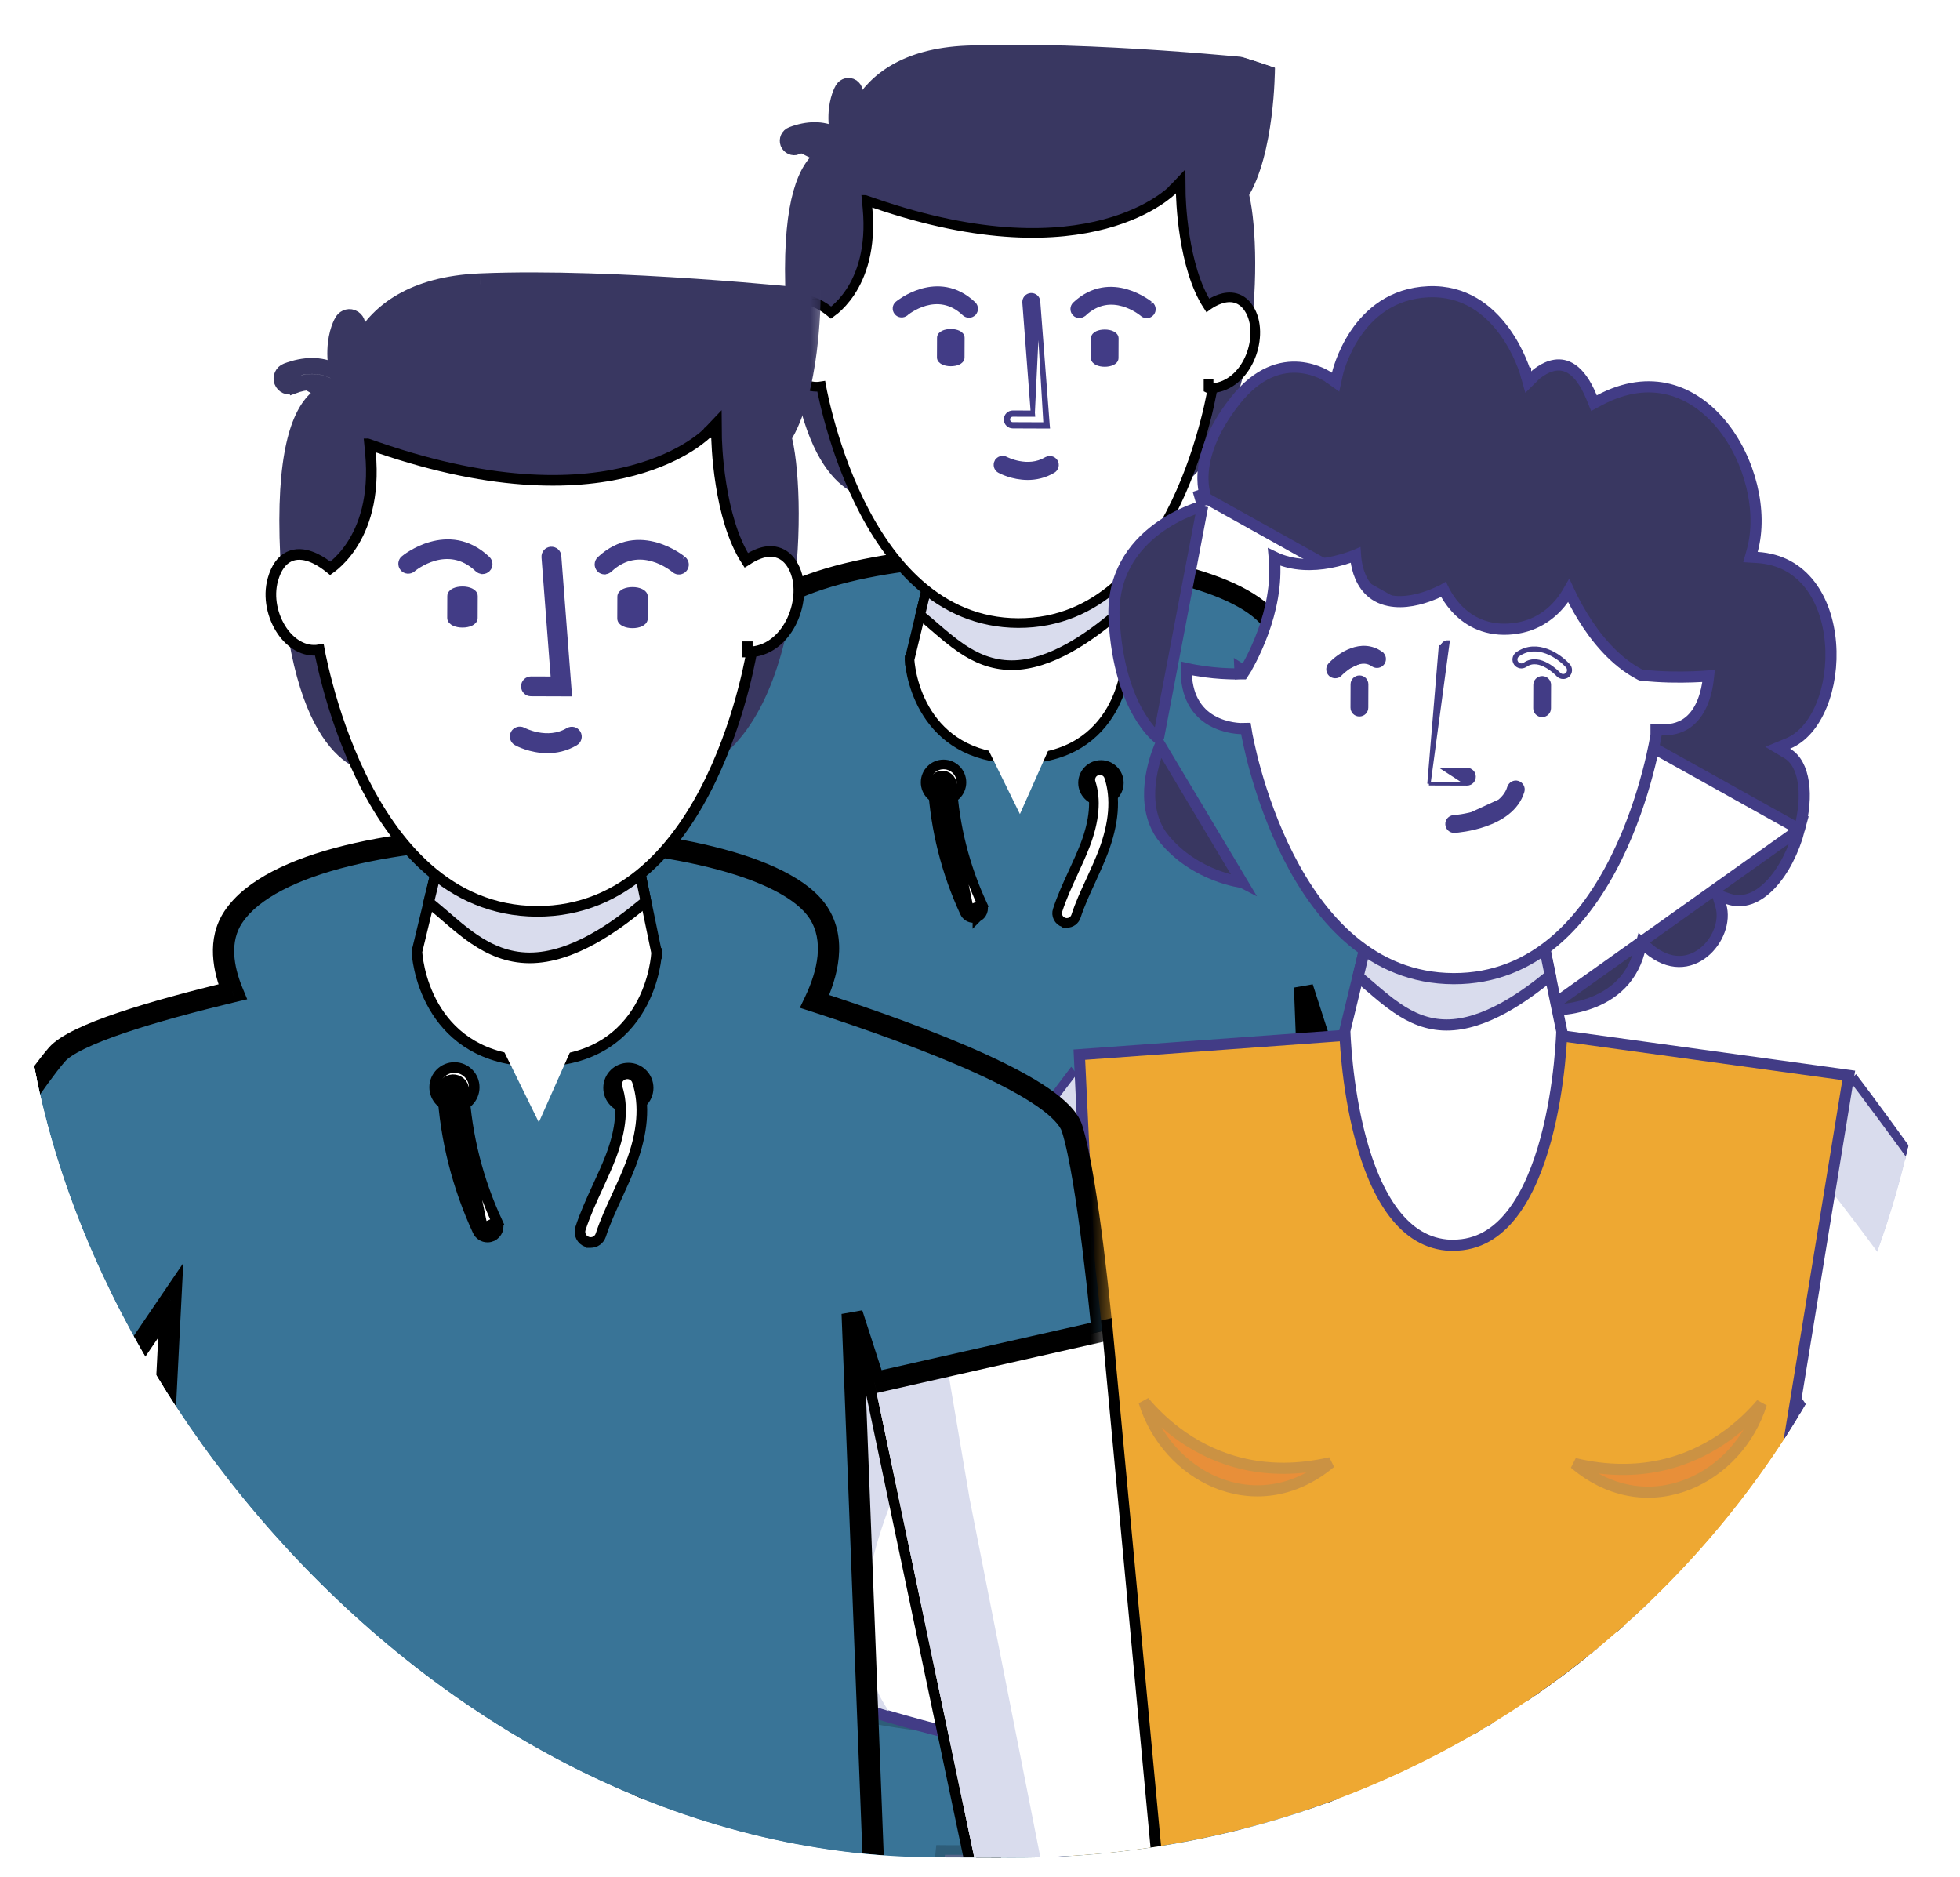 <svg width="47" height="45" viewBox="0 0 47 45" fill="none" xmlns="http://www.w3.org/2000/svg">
<g clip-path="url(#clip0_911_46268)">
<rect x="0.601" y="0.462" width="45.796" height="44" rx="22" transform="rotate(0.196 0.601 0.462)" fill="white"/>
<path d="M38.34 41.587L38.441 41.565L38.431 41.463L36.802 24.042L36.79 23.911L36.662 23.94L33.949 24.553L33.948 24.553L33.787 24.59L33.787 24.59L31.718 25.058L31.607 25.083L31.63 25.194L34.779 40.18L34.782 40.194L34.789 40.207L35.05 40.736L35.05 40.737L35.698 42.061L35.738 42.142L35.826 42.123L38.34 41.587Z" fill="white" stroke="black" stroke-width="0.231"/>
<path d="M36.531 41.486L35.154 40.686L34.892 40.156L31.743 25.171L33.32 24.814L33.811 27.707L36.531 41.486Z" fill="#D9DCED"/>
<path d="M6.771 30.344C6.876 29.977 7.17 29.332 7.546 28.579C7.924 27.822 8.389 26.946 8.841 26.116C9.293 25.285 9.732 24.499 10.058 23.921C10.221 23.632 10.356 23.395 10.45 23.229L10.559 23.039L10.588 22.989L10.595 22.976L10.597 22.973L10.598 22.972L10.598 22.972L10.698 23.029L10.598 22.971L10.649 22.882L10.744 22.923L15.389 24.937L15.516 24.993L15.438 25.108L11.512 30.872L11.477 30.923L11.475 30.923L10.803 31.908M6.771 30.344C6.771 30.344 6.771 30.343 6.771 30.343L6.882 30.377L6.771 30.345C6.771 30.344 6.771 30.344 6.771 30.344ZM6.771 30.344C6.766 30.359 6.762 30.377 6.758 30.393C6.755 30.401 6.753 30.409 6.752 30.415L6.752 30.415C6.226 32.326 6.91 33.678 7.725 34.547C8.13 34.98 8.568 35.293 8.904 35.497C9.072 35.6 9.215 35.675 9.316 35.726C9.367 35.751 9.407 35.769 9.435 35.782C9.449 35.788 9.46 35.793 9.468 35.796L9.476 35.8L9.479 35.801L9.479 35.801L9.48 35.801C9.48 35.801 9.48 35.801 9.524 35.695M9.524 35.695L9.48 35.801L9.572 35.84L9.623 35.753L10.41 34.418L10.311 34.359M9.524 35.695L10.311 34.359M9.524 35.695C9.524 35.695 5.837 34.173 6.863 30.446L10.665 31.905M10.311 34.359L10.41 34.418L11.331 32.854L11.367 32.793L11.329 32.734L10.803 31.908M10.311 34.359L11.232 32.796L10.665 31.905M10.803 31.908L10.762 31.843L10.665 31.905M10.803 31.908L10.76 31.97L10.665 31.905" fill="white" stroke="black" stroke-width="0.231"/>
<path d="M10.311 34.359L9.524 35.695C9.524 35.695 5.837 34.173 6.863 30.446C7.013 31.738 7.748 33.428 10.313 34.359L10.311 34.359Z" fill="#EAEAFF"/>
<mask id="path-6-outside-1_911_46268" maskUnits="userSpaceOnUse" x="18.035" y="0.281" width="13.041" height="12.044" fill="black">
<rect fill="white" x="18.035" y="0.281" width="13.041" height="12.044"/>
<path d="M20.891 11.695C20.891 11.695 19.382 11.787 19.098 7.637C18.775 2.929 20.362 3.724 20.362 3.724C20.362 3.724 20.259 1.446 23.188 1.325C26.116 1.201 30.342 1.651 30.342 1.651C30.342 1.651 30.335 3.659 29.706 4.639C30.03 5.718 30.076 10.695 27.811 11.684"/>
</mask>
<path d="M20.891 11.695C20.891 11.695 19.382 11.787 19.098 7.637C18.775 2.929 20.362 3.724 20.362 3.724C20.362 3.724 20.259 1.446 23.188 1.325C26.116 1.201 30.342 1.651 30.342 1.651C30.342 1.651 30.335 3.659 29.706 4.639C30.03 5.718 30.076 10.695 27.811 11.684" fill="#393761"/>
<path d="M19.098 7.637L19.328 7.622L19.328 7.622L19.098 7.637ZM20.362 3.724L20.259 3.93L20.611 4.106L20.593 3.713L20.362 3.724ZM23.188 1.325L23.197 1.555L23.198 1.555L23.188 1.325ZM30.342 1.651L30.573 1.652L30.573 1.444L30.366 1.422L30.342 1.651ZM29.706 4.639L29.512 4.515L29.455 4.604L29.485 4.706L29.706 4.639ZM20.891 11.695C20.877 11.465 20.877 11.465 20.878 11.465C20.878 11.465 20.878 11.465 20.878 11.465C20.879 11.465 20.879 11.465 20.879 11.465C20.88 11.465 20.881 11.465 20.881 11.465C20.882 11.465 20.883 11.465 20.883 11.465C20.884 11.465 20.883 11.465 20.881 11.465C20.878 11.464 20.869 11.464 20.856 11.462C20.831 11.459 20.789 11.451 20.734 11.43C20.626 11.388 20.46 11.293 20.278 11.075C19.91 10.633 19.469 9.675 19.328 7.622L18.868 7.653C19.011 9.749 19.466 10.82 19.924 11.37C20.154 11.647 20.384 11.789 20.568 11.86C20.659 11.895 20.737 11.912 20.795 11.92C20.824 11.924 20.849 11.925 20.867 11.926C20.876 11.926 20.884 11.926 20.891 11.926C20.894 11.926 20.897 11.926 20.899 11.926C20.9 11.926 20.901 11.926 20.902 11.926C20.903 11.926 20.903 11.926 20.904 11.926C20.904 11.926 20.904 11.926 20.904 11.926C20.905 11.926 20.905 11.926 20.891 11.695ZM19.328 7.622C19.248 6.455 19.288 5.642 19.387 5.08C19.486 4.515 19.642 4.221 19.779 4.071C19.909 3.929 20.033 3.903 20.118 3.904C20.164 3.904 20.203 3.912 20.23 3.92C20.243 3.924 20.253 3.928 20.258 3.93C20.261 3.931 20.262 3.932 20.262 3.932C20.262 3.932 20.262 3.932 20.262 3.931C20.261 3.931 20.261 3.931 20.261 3.931C20.26 3.931 20.26 3.931 20.26 3.93C20.26 3.93 20.259 3.93 20.259 3.93C20.259 3.93 20.259 3.93 20.362 3.724C20.466 3.517 20.465 3.517 20.465 3.517C20.465 3.517 20.465 3.517 20.465 3.517C20.464 3.517 20.464 3.517 20.463 3.516C20.463 3.516 20.462 3.515 20.461 3.515C20.459 3.514 20.456 3.513 20.453 3.512C20.447 3.509 20.44 3.506 20.431 3.502C20.413 3.495 20.389 3.486 20.36 3.477C20.301 3.46 20.219 3.443 20.121 3.442C19.918 3.441 19.665 3.512 19.439 3.759C19.22 3.999 19.04 4.389 18.932 5C18.825 5.612 18.787 6.466 18.868 7.653L19.328 7.622ZM20.362 3.724C20.593 3.713 20.593 3.713 20.593 3.714C20.593 3.714 20.593 3.714 20.593 3.714C20.593 3.714 20.593 3.714 20.593 3.714C20.593 3.714 20.593 3.714 20.593 3.714C20.593 3.714 20.593 3.713 20.593 3.712C20.593 3.709 20.593 3.704 20.593 3.698C20.593 3.684 20.593 3.664 20.594 3.636C20.597 3.582 20.603 3.502 20.619 3.404C20.652 3.208 20.724 2.948 20.876 2.686C21.173 2.176 21.804 1.613 23.197 1.555L23.178 1.094C21.643 1.158 20.861 1.794 20.477 2.454C20.29 2.776 20.204 3.093 20.164 3.328C20.145 3.446 20.136 3.545 20.133 3.615C20.131 3.65 20.131 3.678 20.131 3.699C20.131 3.709 20.131 3.717 20.131 3.723C20.131 3.726 20.132 3.728 20.132 3.73C20.132 3.731 20.132 3.732 20.132 3.733C20.132 3.733 20.132 3.733 20.132 3.733C20.132 3.734 20.132 3.734 20.132 3.734C20.132 3.734 20.132 3.734 20.362 3.724ZM23.198 1.555C24.649 1.494 26.427 1.575 27.847 1.672C28.556 1.72 29.174 1.772 29.615 1.813C29.835 1.833 30.011 1.85 30.132 1.862C30.192 1.868 30.239 1.872 30.27 1.876C30.286 1.877 30.298 1.879 30.306 1.879C30.31 1.88 30.313 1.88 30.314 1.88C30.316 1.88 30.316 1.881 30.317 1.881C30.317 1.881 30.317 1.881 30.317 1.881C30.317 1.881 30.317 1.881 30.317 1.881C30.317 1.881 30.317 1.881 30.342 1.651C30.366 1.422 30.366 1.422 30.366 1.422C30.366 1.422 30.366 1.422 30.366 1.422C30.366 1.422 30.366 1.422 30.366 1.422C30.365 1.422 30.364 1.422 30.363 1.421C30.361 1.421 30.358 1.421 30.354 1.42C30.346 1.42 30.333 1.418 30.317 1.417C30.285 1.413 30.238 1.409 30.177 1.403C30.056 1.39 29.878 1.373 29.657 1.353C29.214 1.313 28.592 1.26 27.879 1.211C26.454 1.114 24.655 1.032 23.178 1.094L23.198 1.555ZM30.342 1.651C30.111 1.65 30.111 1.65 30.111 1.65C30.111 1.65 30.111 1.65 30.111 1.65C30.111 1.65 30.111 1.65 30.111 1.651C30.111 1.651 30.111 1.651 30.111 1.651C30.111 1.652 30.111 1.653 30.111 1.655C30.111 1.659 30.111 1.664 30.111 1.671C30.111 1.685 30.11 1.706 30.11 1.734C30.108 1.789 30.106 1.869 30.101 1.968C30.09 2.168 30.07 2.443 30.031 2.748C29.951 3.369 29.797 4.071 29.512 4.515L29.901 4.764C30.245 4.227 30.408 3.435 30.489 2.807C30.53 2.487 30.551 2.2 30.561 1.992C30.567 1.888 30.57 1.804 30.571 1.745C30.572 1.716 30.572 1.693 30.572 1.677C30.573 1.669 30.573 1.663 30.573 1.659C30.573 1.657 30.573 1.655 30.573 1.654C30.573 1.653 30.573 1.653 30.573 1.653C30.573 1.653 30.573 1.652 30.573 1.652C30.573 1.652 30.573 1.652 30.573 1.652C30.573 1.652 30.573 1.652 30.342 1.651ZM29.485 4.706C29.557 4.945 29.62 5.433 29.635 6.061C29.649 6.684 29.615 7.424 29.501 8.16C29.388 8.898 29.196 9.621 28.901 10.215C28.606 10.81 28.217 11.255 27.719 11.473L27.903 11.896C28.537 11.619 28.992 11.071 29.315 10.421C29.638 9.769 29.84 8.996 29.957 8.231C30.075 7.464 30.111 6.696 30.096 6.051C30.081 5.412 30.017 4.873 29.927 4.573L29.485 4.706Z" fill="#393761" mask="url(#path-6-outside-1_911_46268)"/>
<path d="M30.618 78.996L30.816 78.8L30.657 78.799C31.888 56.375 32.002 43.68 31.965 39.815L31.965 39.814C31.96 39.386 31.954 39.066 31.95 38.853C31.948 38.747 31.947 38.667 31.946 38.614L31.945 38.555L31.944 38.54L31.944 38.536L31.944 38.535L31.944 38.535L31.944 38.535L31.941 38.426L31.833 38.422L15.732 37.788L15.622 37.783L15.613 37.894C15.572 38.395 15.533 38.898 15.499 39.408C14.875 48.238 15.116 58.106 15.513 65.766C15.711 69.596 15.949 72.874 16.137 75.195C16.23 76.356 16.312 77.277 16.37 77.908C16.399 78.224 16.422 78.467 16.438 78.631L16.456 78.817L16.461 78.865L16.462 78.877L16.462 78.88L16.462 78.88C16.463 78.881 16.463 78.881 16.577 78.869L16.463 78.881L16.473 78.984L16.577 78.984L21.132 79L21.237 79L21.247 78.896C22.299 68.051 22.869 59.537 23.172 53.691C23.331 50.681 23.419 48.378 23.468 46.827C23.493 46.051 23.508 45.464 23.516 45.071C23.52 44.874 23.523 44.725 23.525 44.626L23.525 44.591L23.893 44.593L25.867 78.906L25.873 79.014L25.982 79.014L30.413 79.029L30.403 79.21L30.616 78.999L30.618 78.996Z" fill="#397497" stroke="black" stroke-width="0.231"/>
<g style="mix-blend-mode:multiply" opacity="0.2">
<path d="M25.867 78.906L25.873 79.014L25.982 79.014L28.568 79.023L28.672 79.023L28.674 79.023L28.675 78.908L28.675 78.908L28.787 78.896L25.199 44.469L25.189 44.366L25.085 44.366L24.003 44.362L23.88 44.362L23.887 44.484L25.867 78.906Z" fill="#D22C55"/>
<path d="M25.867 78.906L25.873 79.014L25.982 79.014L28.568 79.023L28.672 79.023L28.674 79.023L28.675 78.908L28.675 78.908L28.787 78.896L25.199 44.469L25.189 44.366L25.085 44.366L24.003 44.362L23.88 44.362L23.887 44.484L25.867 78.906Z" stroke="black" stroke-width="0.231"/>
</g>
<g style="mix-blend-mode:multiply" opacity="0.2">
<path d="M23.527 44.476L23.412 44.473L23.412 44.362L22.66 44.36L22.556 44.359L22.545 44.462L18.588 78.863L18.573 78.991L18.702 78.992L21.131 79L21.236 79L21.247 78.896C22.299 68.05 22.868 59.536 23.172 53.691L23.172 53.691L23.172 53.69L23.522 44.593L23.526 44.593L23.527 44.478L23.527 44.476Z" fill="#D22C55"/>
<path d="M23.527 44.476L23.412 44.473L23.412 44.362L22.66 44.36L22.556 44.359L22.545 44.462L18.588 78.863L18.573 78.991L18.702 78.992L21.131 79L21.236 79L21.247 78.896C22.299 68.05 22.868 59.536 23.172 53.691L23.172 53.691L23.172 53.69L23.522 44.593L23.526 44.593L23.527 44.478L23.527 44.476Z" stroke="black" stroke-width="0.231"/>
</g>
<g style="mix-blend-mode:multiply" opacity="0.2">
<path d="M31.901 39.92L31.969 39.889L31.968 39.814C31.962 39.386 31.957 39.066 31.953 38.853C31.951 38.747 31.95 38.667 31.948 38.614L31.947 38.555L31.947 38.54L31.947 38.536L31.947 38.535L31.947 38.535L31.947 38.535L31.944 38.426L31.836 38.422L15.735 37.788L15.624 37.784L15.615 37.894C15.574 38.395 15.536 38.898 15.502 39.409L15.496 39.488L15.568 39.521C18.065 40.683 24.902 43.2 31.901 39.92Z" fill="#D22C55"/>
<path d="M31.901 39.92L31.969 39.889L31.968 39.814C31.962 39.386 31.957 39.066 31.953 38.853C31.951 38.747 31.95 38.667 31.948 38.614L31.947 38.555L31.947 38.54L31.947 38.536L31.947 38.535L31.947 38.535L31.947 38.535L31.944 38.426L31.836 38.422L15.735 37.788L15.624 37.784L15.615 37.894C15.574 38.395 15.536 38.898 15.502 39.409L15.496 39.488L15.568 39.521C18.065 40.683 24.902 43.2 31.901 39.92Z" stroke="black" stroke-width="0.231"/>
</g>
<mask id="path-12-outside-2_911_46268" maskUnits="userSpaceOnUse" x="9.636" y="12.273" width="28.096" height="28.096" fill="black">
<rect fill="white" x="9.636" y="12.273" width="28.096" height="28.096"/>
<path fill-rule="evenodd" clip-rule="evenodd" d="M30.444 16.896C32.894 17.691 35.76 18.79 36.033 19.654C36.38 20.754 36.685 24.052 36.685 24.052L36.687 24.052L33.974 24.666L31.743 25.171L31.259 23.671L31.833 38.538C21.835 41.969 15.732 37.903 15.732 37.903L16.467 23.386L15.34 25.043L13.691 24.329L10.695 23.029C10.695 23.029 13.157 19.02 13.993 18.052C14.376 17.608 16.08 17.103 17.811 16.687C17.605 16.188 17.488 15.567 17.827 15.06C19.441 12.648 29.159 12.868 30.527 14.97C30.91 15.56 30.73 16.295 30.444 16.896Z"/>
</mask>
<path fill-rule="evenodd" clip-rule="evenodd" d="M30.444 16.896C32.894 17.691 35.76 18.79 36.033 19.654C36.38 20.754 36.685 24.052 36.685 24.052L36.687 24.052L33.974 24.666L31.743 25.171L31.259 23.671L31.833 38.538C21.835 41.969 15.732 37.903 15.732 37.903L16.467 23.386L15.34 25.043L13.691 24.329L10.695 23.029C10.695 23.029 13.157 19.02 13.993 18.052C14.376 17.608 16.08 17.103 17.811 16.687C17.605 16.188 17.488 15.567 17.827 15.06C19.441 12.648 29.159 12.868 30.527 14.97C30.91 15.56 30.73 16.295 30.444 16.896Z" fill="#397497"/>
<path d="M30.444 16.896L30.236 16.796L30.122 17.034L30.373 17.115L30.444 16.896ZM36.033 19.654L35.813 19.724L35.813 19.724L36.033 19.654ZM36.685 24.052L36.455 24.073L36.474 24.282L36.684 24.283L36.685 24.052ZM36.687 24.052L36.738 24.277L36.688 23.822L36.687 24.052ZM33.974 24.666L33.923 24.441L33.923 24.441L33.974 24.666ZM31.743 25.171L31.523 25.241L31.588 25.442L31.794 25.396L31.743 25.171ZM31.259 23.671L31.479 23.601L31.028 23.68L31.259 23.671ZM31.833 38.538L31.908 38.756L32.071 38.7L32.064 38.529L31.833 38.538ZM15.732 37.903L15.502 37.892L15.495 38.023L15.604 38.095L15.732 37.903ZM16.467 23.386L16.698 23.397L16.739 22.575L16.276 23.256L16.467 23.386ZM15.34 25.043L15.248 25.255L15.424 25.331L15.531 25.173L15.34 25.043ZM13.691 24.329L13.599 24.541L13.599 24.541L13.691 24.329ZM10.695 23.029L10.499 22.908L10.36 23.135L10.604 23.241L10.695 23.029ZM13.993 18.052L14.168 18.202L14.168 18.202L13.993 18.052ZM17.811 16.687L17.864 16.911L18.126 16.848L18.024 16.599L17.811 16.687ZM17.827 15.06L17.635 14.932L17.635 14.932L17.827 15.06ZM30.527 14.97L30.721 14.844L30.72 14.844L30.527 14.97ZM30.373 17.115C31.595 17.512 32.914 17.982 33.959 18.459C34.482 18.698 34.929 18.935 35.258 19.161C35.423 19.274 35.553 19.381 35.648 19.48C35.744 19.58 35.793 19.662 35.813 19.724L36.253 19.585C36.204 19.431 36.104 19.289 35.982 19.161C35.858 19.031 35.7 18.904 35.52 18.78C35.158 18.532 34.684 18.283 34.151 18.039C33.082 17.552 31.743 17.075 30.515 16.676L30.373 17.115ZM35.813 19.724C35.979 20.25 36.14 21.327 36.26 22.294C36.319 22.773 36.368 23.218 36.402 23.544C36.419 23.706 36.432 23.839 36.441 23.931C36.446 23.977 36.449 24.012 36.451 24.037C36.453 24.049 36.453 24.058 36.454 24.064C36.454 24.067 36.455 24.07 36.455 24.071C36.455 24.072 36.455 24.073 36.455 24.073C36.455 24.073 36.455 24.073 36.455 24.073C36.455 24.073 36.455 24.073 36.455 24.073C36.455 24.073 36.455 24.073 36.685 24.052C36.914 24.031 36.914 24.031 36.914 24.031C36.914 24.031 36.914 24.031 36.914 24.031C36.914 24.031 36.914 24.03 36.914 24.03C36.914 24.03 36.914 24.029 36.914 24.029C36.914 24.027 36.914 24.024 36.913 24.021C36.913 24.015 36.912 24.005 36.911 23.993C36.908 23.968 36.905 23.932 36.9 23.886C36.891 23.793 36.878 23.66 36.861 23.496C36.827 23.168 36.778 22.72 36.718 22.237C36.599 21.28 36.434 20.159 36.253 19.585L35.813 19.724ZM36.684 24.283L36.686 24.283L36.688 23.822L36.685 23.822L36.684 24.283ZM36.636 23.827L33.923 24.441L34.025 24.891L36.738 24.277L36.636 23.827ZM33.923 24.441L31.692 24.945L31.794 25.396L34.025 24.891L33.923 24.441ZM31.962 25.1L31.479 23.601L31.039 23.742L31.523 25.241L31.962 25.1ZM31.028 23.68L31.603 38.547L32.064 38.529L31.489 23.663L31.028 23.68ZM31.759 38.319C26.802 40.02 22.819 39.861 20.081 39.282C18.712 38.992 17.652 38.596 16.937 38.275C16.579 38.114 16.308 37.971 16.127 37.87C16.036 37.819 15.969 37.779 15.924 37.752C15.902 37.738 15.885 37.727 15.874 37.721C15.869 37.717 15.865 37.715 15.863 37.713C15.862 37.712 15.861 37.712 15.861 37.712C15.86 37.711 15.86 37.711 15.86 37.711C15.86 37.711 15.86 37.711 15.86 37.711C15.86 37.711 15.86 37.711 15.732 37.903C15.604 38.095 15.604 38.095 15.605 38.096C15.605 38.096 15.605 38.096 15.605 38.096C15.605 38.096 15.606 38.096 15.606 38.097C15.607 38.097 15.609 38.098 15.611 38.099C15.614 38.102 15.619 38.105 15.626 38.109C15.639 38.118 15.658 38.13 15.683 38.145C15.732 38.175 15.805 38.219 15.901 38.273C16.093 38.38 16.377 38.529 16.747 38.695C17.489 39.029 18.58 39.435 19.986 39.733C22.799 40.328 26.867 40.486 31.908 38.756L31.759 38.319ZM15.963 37.915L16.698 23.397L16.237 23.374L15.502 37.892L15.963 37.915ZM16.276 23.256L15.149 24.913L15.531 25.173L16.658 23.515L16.276 23.256ZM15.432 24.831L13.782 24.117L13.599 24.541L15.248 25.255L15.432 24.831ZM13.782 24.117L10.787 22.817L10.604 23.241L13.599 24.541L13.782 24.117ZM10.695 23.029C10.892 23.15 10.892 23.15 10.892 23.15C10.892 23.149 10.892 23.149 10.892 23.149C10.892 23.149 10.892 23.149 10.892 23.149C10.893 23.148 10.893 23.148 10.894 23.147C10.895 23.145 10.897 23.142 10.899 23.138C10.904 23.131 10.911 23.119 10.92 23.105C10.938 23.075 10.965 23.032 10.999 22.976C11.068 22.865 11.167 22.705 11.289 22.509C11.532 22.119 11.866 21.588 12.225 21.028C12.949 19.899 13.763 18.671 14.168 18.202L13.819 17.901C13.387 18.4 12.553 19.661 11.837 20.779C11.476 21.342 11.142 21.874 10.897 22.265C10.775 22.461 10.676 22.622 10.607 22.733C10.572 22.789 10.545 22.833 10.527 22.863C10.518 22.877 10.511 22.889 10.506 22.896C10.504 22.9 10.502 22.903 10.501 22.905C10.5 22.906 10.5 22.907 10.499 22.907C10.499 22.908 10.499 22.908 10.499 22.908C10.499 22.908 10.499 22.908 10.499 22.908C10.499 22.908 10.499 22.908 10.695 23.029ZM14.168 18.202C14.231 18.129 14.373 18.032 14.608 17.918C14.837 17.807 15.13 17.693 15.471 17.578C16.151 17.347 17.002 17.119 17.864 16.911L17.757 16.463C16.889 16.671 16.022 16.904 15.323 17.14C14.973 17.259 14.66 17.38 14.408 17.502C14.162 17.62 13.947 17.752 13.819 17.901L14.168 18.202ZM18.024 16.599C17.826 16.119 17.747 15.595 18.019 15.189L17.635 14.932C17.23 15.539 17.384 16.257 17.597 16.775L18.024 16.599ZM18.019 15.189C18.191 14.931 18.483 14.693 18.887 14.482C19.288 14.273 19.787 14.097 20.355 13.957C21.491 13.677 22.88 13.545 24.268 13.553C25.656 13.561 27.03 13.709 28.137 13.982C28.691 14.119 29.171 14.285 29.55 14.477C29.933 14.671 30.194 14.882 30.334 15.096L30.72 14.844C30.518 14.533 30.176 14.277 29.759 14.066C29.339 13.853 28.823 13.676 28.248 13.534C27.097 13.25 25.685 13.1 24.271 13.091C22.856 13.083 21.427 13.217 20.245 13.509C19.653 13.655 19.117 13.841 18.673 14.073C18.231 14.304 17.866 14.587 17.635 14.932L18.019 15.189ZM30.334 15.096C30.646 15.578 30.516 16.209 30.236 16.796L30.652 16.995C30.945 16.382 31.174 15.543 30.721 14.844L30.334 15.096Z" fill="black" mask="url(#path-12-outside-2_911_46268)"/>
<path d="M22.181 17.007C22.499 17.557 23.087 18.103 24.149 18.185L24.137 18.197L24.415 18.198C25.649 18.202 26.306 17.616 26.648 17.024C26.817 16.73 26.907 16.438 26.956 16.22C26.98 16.11 26.994 16.019 27.002 15.954C27.006 15.922 27.009 15.896 27.01 15.878L27.012 15.857L27.012 15.852L27.012 15.85L27.012 15.849L27.012 15.849C27.012 15.849 27.012 15.849 26.897 15.844L27.012 15.849L27.013 15.835L27.01 15.82L26.769 14.657L26.769 14.656L26.529 13.486L26.51 13.394L26.416 13.394L22.489 13.38L22.398 13.38L22.376 13.469L22.086 14.672L22.086 14.672L21.815 15.797L21.811 15.813L21.812 15.83L21.927 15.824C21.812 15.83 21.812 15.83 21.812 15.83L21.812 15.831L21.812 15.831L21.812 15.833L21.812 15.839L21.814 15.86C21.815 15.877 21.818 15.903 21.822 15.935C21.83 16 21.845 16.092 21.869 16.201C21.919 16.42 22.011 16.713 22.181 17.007Z" fill="white" stroke="black" stroke-width="0.231"/>
<path d="M22.084 14.672L22.067 14.743L22.123 14.789C22.218 14.866 22.316 14.95 22.416 15.037C22.616 15.209 22.827 15.39 23.049 15.541C23.39 15.773 23.779 15.948 24.254 15.95C24.727 15.952 25.198 15.777 25.621 15.545C26.044 15.312 26.428 15.018 26.727 14.769L26.781 14.725L26.767 14.657L26.526 13.486L26.507 13.394L26.414 13.394L22.486 13.38L22.395 13.38L22.374 13.469L22.084 14.672Z" fill="#D9DCED" stroke="black" stroke-width="0.231"/>
<path d="M18.684 7.736C18.576 8.12 18.676 8.55 18.886 8.855C19.071 9.123 19.363 9.319 19.692 9.264C19.698 9.299 19.707 9.341 19.717 9.389C19.749 9.546 19.8 9.771 19.873 10.04C20.018 10.579 20.251 11.298 20.602 12.018C21.3 13.453 22.487 14.933 24.415 14.94C26.343 14.946 27.514 13.485 28.196 12.065C28.538 11.352 28.762 10.64 28.901 10.106C28.971 9.84 29.019 9.617 29.049 9.461C29.062 9.399 29.071 9.347 29.078 9.308C29.491 9.27 29.792 8.971 29.954 8.624C30.128 8.252 30.161 7.789 29.983 7.456L29.983 7.456C29.892 7.287 29.77 7.188 29.632 7.149C29.498 7.111 29.364 7.133 29.253 7.171C29.141 7.209 29.043 7.267 28.974 7.314C28.969 7.317 28.965 7.32 28.961 7.323C28.663 6.865 28.5 6.228 28.413 5.679C28.366 5.387 28.342 5.125 28.329 4.936C28.323 4.841 28.319 4.765 28.317 4.713C28.316 4.687 28.316 4.666 28.315 4.653L28.315 4.638L28.315 4.634L28.315 4.633L28.315 4.633L28.315 4.633L28.312 4.348L28.116 4.555L28.116 4.555L28.116 4.555L28.116 4.555L28.115 4.555L28.112 4.559C28.109 4.562 28.104 4.567 28.096 4.574C28.082 4.588 28.059 4.608 28.028 4.635C27.965 4.687 27.869 4.761 27.737 4.844C27.474 5.012 27.066 5.219 26.495 5.372C25.355 5.677 23.558 5.765 20.954 4.867L20.785 4.809L20.802 4.987C20.894 5.965 20.651 6.605 20.393 6.998C20.263 7.195 20.128 7.332 20.027 7.419C19.989 7.451 19.956 7.476 19.93 7.495C19.908 7.477 19.881 7.456 19.85 7.433C19.762 7.368 19.636 7.287 19.497 7.238C19.358 7.189 19.191 7.167 19.035 7.242C18.876 7.318 18.757 7.48 18.684 7.736ZM18.684 7.736C18.684 7.736 18.684 7.736 18.684 7.736L18.796 7.768L18.684 7.736C18.684 7.736 18.684 7.736 18.684 7.736ZM28.982 9.312L28.982 9.196C28.982 9.196 28.981 9.196 28.98 9.196L28.98 9.311L28.982 9.312L28.982 9.312Z" fill="white" stroke="black" stroke-width="0.231"/>
<path d="M24.766 9.894L24.565 7.254L24.565 7.254L24.565 7.254C24.559 7.163 24.625 7.083 24.718 7.076C24.809 7.07 24.889 7.136 24.895 7.229L24.895 7.229L24.766 9.894ZM24.766 9.894L24.287 9.892C24.195 9.892 24.122 9.964 24.121 10.057C24.121 10.149 24.194 10.222 24.286 10.222L25.068 10.225L25.07 10.225L25.125 10.225L25.12 10.171L24.895 7.229L25.071 10.175L25.068 10.175L25.021 10.179L25.021 10.175L24.286 10.172C24.222 10.172 24.171 10.121 24.171 10.057C24.172 9.992 24.222 9.942 24.287 9.942L24.77 9.943L24.766 9.894Z" fill="#423C86" stroke="#423C86" stroke-width="0.1"/>
<path d="M26.21 8.585C26.21 8.645 26.259 8.685 26.305 8.707C26.355 8.731 26.42 8.744 26.49 8.744C26.56 8.744 26.625 8.731 26.675 8.708C26.721 8.687 26.771 8.647 26.771 8.586L26.773 8.111C26.773 8.051 26.724 8.011 26.678 7.989C26.628 7.965 26.563 7.952 26.493 7.952C26.423 7.952 26.357 7.964 26.308 7.987C26.261 8.009 26.212 8.049 26.212 8.109L26.21 8.585Z" fill="#423C86" stroke="#423C86" stroke-width="0.1"/>
<path d="M22.518 8.572C22.518 8.632 22.567 8.672 22.613 8.694C22.663 8.718 22.728 8.731 22.798 8.731C22.868 8.731 22.934 8.719 22.983 8.696C23.03 8.674 23.079 8.634 23.079 8.574L23.081 8.099C23.081 8.038 23.032 7.998 22.986 7.976C22.936 7.953 22.871 7.939 22.801 7.939C22.731 7.939 22.666 7.952 22.616 7.975C22.57 7.996 22.52 8.036 22.52 8.097L22.518 8.572Z" fill="#423C86" stroke="#423C86" stroke-width="0.1"/>
<path d="M25.883 7.576L25.894 7.577L25.9 7.574C25.937 7.571 25.971 7.554 25.999 7.529L25.999 7.529L26 7.529C26.325 7.225 26.662 7.221 26.924 7.296C27.19 7.371 27.378 7.528 27.392 7.54C27.462 7.6 27.564 7.589 27.623 7.521C27.684 7.451 27.673 7.348 27.605 7.289L27.605 7.289L27.602 7.287C27.605 7.289 27.585 7.273 27.557 7.253C27.529 7.232 27.487 7.203 27.435 7.172C27.332 7.109 27.185 7.034 27.012 6.984C26.662 6.883 26.203 6.885 25.771 7.289L25.771 7.289L25.771 7.289C25.705 7.351 25.701 7.456 25.762 7.522C25.794 7.561 25.841 7.576 25.883 7.576Z" fill="#423C86" stroke="#423C86" stroke-width="0.1"/>
<path d="M21.727 7.523L21.727 7.523L21.729 7.521C21.729 7.521 21.729 7.521 21.729 7.521L21.73 7.521L21.732 7.519L21.74 7.512C21.747 7.507 21.756 7.499 21.768 7.491C21.792 7.473 21.825 7.45 21.866 7.426C21.949 7.376 22.062 7.319 22.195 7.282C22.459 7.209 22.796 7.215 23.119 7.521C23.146 7.548 23.183 7.564 23.219 7.567L23.224 7.57L23.236 7.57C23.281 7.57 23.323 7.549 23.355 7.519L23.355 7.519L23.355 7.518C23.419 7.452 23.416 7.346 23.35 7.283L23.35 7.283C22.92 6.876 22.461 6.871 22.111 6.969C21.937 7.018 21.79 7.092 21.686 7.154C21.634 7.186 21.592 7.214 21.563 7.235C21.539 7.252 21.52 7.267 21.518 7.269L21.518 7.269L21.517 7.27C21.446 7.327 21.436 7.432 21.495 7.502C21.552 7.572 21.658 7.582 21.727 7.523Z" fill="#423C86" stroke="#423C86" stroke-width="0.1"/>
<path d="M23.898 11.066L23.898 11.066L23.897 11.066C23.855 11.147 23.883 11.246 23.962 11.29C23.995 11.309 24.279 11.457 24.639 11.458L24.642 11.458C24.834 11.459 25.049 11.416 25.259 11.291L25.259 11.291L25.259 11.291C25.338 11.242 25.361 11.143 25.316 11.064L25.316 11.064L25.315 11.063C25.266 10.984 25.167 10.961 25.089 11.007L25.089 11.007L25.088 11.007C24.865 11.139 24.626 11.14 24.439 11.104C24.262 11.071 24.136 11.007 24.122 11C24.043 10.957 23.941 10.986 23.898 11.066Z" fill="#423C86" stroke="#423C86" stroke-width="0.1"/>
<path d="M20.246 4.067C20.242 4.057 20.237 4.043 20.23 4.026C20.214 3.99 20.19 3.939 20.157 3.884C20.088 3.773 19.984 3.649 19.837 3.576L20.246 4.067ZM20.246 4.067L20.246 4.067L20.252 4.085C20.283 4.181 20.373 4.245 20.471 4.246L20.474 4.246C20.495 4.246 20.517 4.241 20.526 4.239C20.527 4.239 20.528 4.239 20.529 4.239L20.529 4.239L20.54 4.236C20.66 4.199 20.73 4.071 20.693 3.949L20.693 3.949L20.692 3.947C20.692 3.947 20.692 3.947 20.692 3.946L20.692 3.944L20.689 3.938L20.682 3.916C20.676 3.899 20.667 3.876 20.656 3.848C20.632 3.793 20.597 3.719 20.547 3.638C20.448 3.477 20.288 3.284 20.044 3.162L20.044 3.162L20.044 3.162C19.727 3.005 19.36 3.009 18.964 3.159L18.964 3.159L18.964 3.159C18.845 3.204 18.784 3.338 18.829 3.458C18.875 3.577 19.008 3.638 19.128 3.592L19.087 3.484L20.246 4.067Z" fill="#393761" stroke="#393761" stroke-width="0.231"/>
<path d="M20.151 2.091L20.151 2.091L20.151 2.092C20.131 2.122 19.997 2.351 19.982 2.756C19.968 3.161 20.075 3.735 20.527 4.452C20.548 4.486 20.575 4.512 20.607 4.53L20.607 4.562L20.722 4.563C20.766 4.563 20.81 4.549 20.845 4.527L20.846 4.527L20.847 4.526C20.952 4.458 20.987 4.316 20.917 4.208C20.529 3.591 20.441 3.117 20.446 2.804C20.448 2.646 20.474 2.527 20.498 2.449C20.518 2.386 20.536 2.349 20.543 2.335C20.606 2.228 20.575 2.091 20.471 2.022L20.471 2.022L20.469 2.02C20.357 1.95 20.218 1.989 20.151 2.091Z" fill="#393761" stroke="#393761" stroke-width="0.231"/>
<path d="M9.4 32.116L9.4 32.116L9.397 32.123L9.501 32.171L9.397 32.123L9.397 32.123L9.396 32.123L9.396 32.125L9.393 32.131L9.382 32.155C9.372 32.176 9.358 32.208 9.341 32.247C9.306 32.326 9.258 32.44 9.202 32.58C9.09 32.859 8.948 33.24 8.829 33.651C8.711 34.06 8.614 34.504 8.594 34.904C8.575 35.3 8.629 35.678 8.841 35.935L8.842 35.935C9.131 36.283 9.509 36.477 9.826 36.561C9.985 36.603 10.132 36.619 10.25 36.611C10.309 36.606 10.365 36.596 10.413 36.576C10.459 36.557 10.512 36.522 10.539 36.461L10.539 36.461L10.539 36.46C10.597 36.323 10.556 36.161 10.496 36.023C10.434 35.879 10.338 35.728 10.241 35.593C10.24 35.592 10.24 35.591 10.239 35.59C10.303 35.623 10.37 35.657 10.438 35.689C10.636 35.782 10.85 35.869 11.039 35.913C11.133 35.934 11.226 35.947 11.311 35.942C11.396 35.936 11.482 35.913 11.549 35.851C11.625 35.781 11.643 35.687 11.633 35.6C11.624 35.516 11.589 35.426 11.543 35.34C11.453 35.167 11.302 34.971 11.147 34.791C11.034 34.66 10.917 34.534 10.812 34.427C10.948 34.462 11.103 34.5 11.263 34.531C11.492 34.576 11.735 34.611 11.938 34.608C12.039 34.606 12.136 34.595 12.219 34.568C12.302 34.541 12.383 34.494 12.43 34.412C12.481 34.321 12.469 34.226 12.433 34.145C12.398 34.068 12.336 33.993 12.266 33.925C12.124 33.787 11.918 33.646 11.713 33.522C11.591 33.448 11.467 33.379 11.352 33.318C11.448 33.32 11.55 33.32 11.652 33.318C11.868 33.312 12.095 33.295 12.278 33.255C12.369 33.234 12.455 33.207 12.525 33.169C12.594 33.13 12.662 33.074 12.691 32.989C12.723 32.894 12.688 32.806 12.639 32.741C12.592 32.677 12.521 32.619 12.443 32.567C12.286 32.462 12.07 32.361 11.857 32.275C11.642 32.188 11.424 32.113 11.26 32.06C11.239 32.053 11.218 32.047 11.198 32.04C11.287 31.967 11.4 31.868 11.51 31.757C11.628 31.637 11.746 31.499 11.828 31.359C11.906 31.222 11.963 31.06 11.916 30.905L11.916 30.904C11.887 30.807 11.814 30.747 11.728 30.717C11.647 30.689 11.55 30.685 11.451 30.696C11.251 30.718 11.002 30.802 10.748 30.926C10.242 31.174 9.676 31.606 9.4 32.116Z" fill="white" stroke="black" stroke-width="0.231"/>
<path d="M37.922 39.962C37.915 39.846 37.909 39.696 37.914 39.54C37.92 39.372 37.939 39.191 37.986 39.036C38.031 38.885 38.11 38.732 38.255 38.66C38.346 38.614 38.44 38.626 38.52 38.667C38.597 38.707 38.666 38.776 38.726 38.855C38.847 39.016 38.956 39.254 39.04 39.524C39.207 40.062 39.282 40.771 39.1 41.323L39.078 41.319L39.098 41.327L39.098 41.328L39.097 41.328L39.097 41.33L39.094 41.336L39.084 41.361C39.075 41.382 39.062 41.414 39.045 41.453C39.012 41.533 38.962 41.647 38.899 41.783C38.773 42.056 38.593 42.421 38.376 42.789C38.159 43.157 37.903 43.531 37.626 43.821C37.351 44.106 37.038 44.326 36.706 44.348C36.254 44.377 35.853 44.234 35.574 44.061C35.435 43.975 35.322 43.879 35.248 43.787C35.211 43.742 35.18 43.694 35.162 43.645C35.144 43.599 35.133 43.536 35.16 43.475M37.922 39.962L35.266 43.522M37.922 39.962C37.904 39.952 37.885 39.941 37.865 39.93C37.715 39.847 37.511 39.74 37.3 39.643C37.091 39.547 36.87 39.459 36.685 39.417C36.594 39.396 36.503 39.385 36.424 39.394C36.343 39.404 36.256 39.439 36.209 39.528C36.167 39.607 36.172 39.695 36.192 39.772C36.212 39.849 36.252 39.931 36.299 40.011C36.395 40.172 36.538 40.349 36.683 40.509C36.751 40.586 36.821 40.66 36.887 40.728M37.922 39.962L36.887 40.728M35.16 43.475C35.16 43.474 35.16 43.474 35.16 43.474L35.266 43.522M35.16 43.475C35.16 43.475 35.16 43.475 35.16 43.475L35.266 43.522M35.16 43.475C35.221 43.338 35.367 43.258 35.508 43.206C35.655 43.152 35.831 43.118 35.995 43.096C35.996 43.096 35.997 43.096 35.998 43.096M35.266 43.522C35.368 43.291 35.897 43.212 36.267 43.185C36.185 43.16 36.094 43.13 35.998 43.096M35.998 43.096C35.93 43.072 35.86 43.046 35.79 43.019C35.587 42.939 35.377 42.843 35.215 42.736C35.135 42.682 35.062 42.623 35.007 42.558C34.953 42.493 34.911 42.413 34.91 42.322C34.908 42.219 34.965 42.142 35.035 42.089C35.102 42.038 35.191 42.003 35.285 41.976C35.474 41.923 35.719 41.899 35.956 41.888C36.129 41.88 36.302 41.88 36.451 41.882C36.333 41.808 36.199 41.72 36.067 41.626C35.877 41.49 35.686 41.337 35.549 41.187C35.48 41.112 35.422 41.034 35.384 40.955C35.347 40.877 35.326 40.785 35.354 40.694C35.385 40.595 35.462 40.538 35.546 40.509C35.627 40.481 35.723 40.475 35.821 40.479C36.019 40.488 36.262 40.541 36.493 40.606C36.63 40.644 36.765 40.686 36.887 40.728M35.998 43.096C36.097 43.083 36.194 43.074 36.281 43.068C35.808 42.919 35.029 42.628 35.025 42.321C35.021 41.982 36.136 41.984 36.649 42.003C36.802 42.009 36.902 42.016 36.902 42.016L36.887 40.728" fill="white" stroke="black" stroke-width="0.231"/>
<path d="M23.408 17.385L24.457 19.52L25.404 17.392" fill="white"/>
<path d="M22.624 19.189C22.861 19.189 23.054 18.998 23.055 18.761C23.055 18.524 22.864 18.331 22.627 18.33C22.39 18.329 22.197 18.521 22.196 18.758C22.195 18.995 22.387 19.188 22.624 19.189Z" fill="white" stroke="black" stroke-width="0.231"/>
<path d="M26.399 19.202C26.636 19.202 26.828 19.011 26.829 18.774C26.83 18.537 26.639 18.344 26.402 18.343C26.165 18.342 25.972 18.534 25.971 18.771C25.97 19.008 26.162 19.201 26.399 19.202Z" fill="white" stroke="black" stroke-width="0.231"/>
<path d="M23.448 21.732L23.553 21.683C23.609 21.801 23.552 21.939 23.44 21.989L23.438 21.991L23.438 21.99C23.414 22 23.381 22.011 23.344 22.011L23.341 22.011C23.254 22.011 23.171 21.96 23.133 21.876C22.69 20.918 22.431 19.895 22.367 18.84L22.482 18.833M23.448 21.732L23.553 21.684C23.133 20.777 22.889 19.812 22.828 18.813L22.828 18.813L22.828 18.812C22.819 18.682 22.709 18.592 22.587 18.596L22.587 18.596L22.583 18.596C22.459 18.605 22.358 18.709 22.367 18.841L22.482 18.833M23.448 21.732C23.476 21.79 23.448 21.859 23.393 21.884C23.376 21.891 23.36 21.896 23.344 21.896L23.342 21.896C23.298 21.895 23.256 21.87 23.238 21.828M23.448 21.732L23.238 21.828M22.482 18.833C22.546 19.874 22.801 20.883 23.238 21.828M22.482 18.833C22.478 18.768 22.527 18.715 22.591 18.711L23.238 21.828" fill="white" stroke="black" stroke-width="0.231"/>
<path d="M25.736 20.919L25.736 20.919L25.731 20.93C25.601 21.213 25.463 21.512 25.362 21.824C25.32 21.945 25.387 22.076 25.506 22.116C25.513 22.118 25.519 22.12 25.526 22.122L25.533 22.129L25.581 22.129C25.683 22.13 25.77 22.064 25.802 21.97L25.802 21.97L25.802 21.969C25.895 21.682 26.027 21.395 26.158 21.113L26.158 21.113L26.166 21.095C26.263 20.882 26.366 20.657 26.454 20.429L26.454 20.429L26.454 20.428C26.711 19.75 26.766 19.143 26.596 18.627C26.558 18.502 26.424 18.439 26.306 18.478C26.18 18.516 26.117 18.65 26.157 18.769C26.287 19.167 26.249 19.666 26.022 20.262C25.937 20.482 25.836 20.702 25.736 20.919Z" fill="white" stroke="black" stroke-width="0.231"/>
<g filter="url(#filter0_d_911_46268)">
<path d="M51.903 38.299L51.903 38.299C51.881 38.376 51.812 38.473 51.673 38.587C51.535 38.699 51.343 38.816 51.099 38.937C50.61 39.179 49.931 39.427 49.114 39.673L49.114 39.673C45.123 40.882 37.973 42.027 34.2 42.364L34.17 42.366L34.144 42.381C33.012 43.008 31.834 43.277 30.937 43.389C30.488 43.445 30.111 43.461 29.847 43.464C29.735 43.465 29.644 43.463 29.576 43.461L29.919 39.317L29.928 39.205L29.822 39.172L29.821 39.172L29.821 39.172L29.82 39.171L29.815 39.17L29.796 39.163C29.779 39.158 29.753 39.15 29.721 39.139C29.658 39.118 29.566 39.088 29.458 39.049C29.241 38.972 28.955 38.866 28.681 38.745C28.404 38.623 28.147 38.491 27.981 38.365C27.896 38.301 27.848 38.248 27.826 38.209C27.811 38.18 27.816 38.173 27.82 38.167C27.82 38.167 27.82 38.167 27.82 38.167C27.82 38.167 27.82 38.167 27.82 38.167C27.82 38.167 27.826 38.16 27.846 38.148C27.867 38.135 27.898 38.12 27.939 38.104C28.021 38.072 28.134 38.04 28.27 38.011C28.541 37.952 28.892 37.904 29.256 37.869C29.619 37.834 29.99 37.813 30.303 37.807C30.62 37.801 30.861 37.811 30.973 37.834C31.078 37.856 31.261 37.939 31.489 38.065C31.712 38.188 31.963 38.343 32.2 38.495C32.437 38.648 32.658 38.797 32.82 38.907C32.901 38.963 32.967 39.009 33.013 39.041L33.065 39.078L33.079 39.088L33.083 39.09L33.083 39.091L33.084 39.091L33.084 39.091L33.165 38.977L33.084 39.091L33.139 39.13L33.205 39.111L45.121 35.565L45.305 35.51L45.197 35.352L40.879 29.021L43.192 26.089L44.498 24.63C44.559 24.71 44.645 24.825 44.753 24.971C44.98 25.276 45.303 25.715 45.689 26.252C46.46 27.326 47.479 28.788 48.471 30.341C49.464 31.895 50.428 33.538 51.09 34.974C51.421 35.692 51.675 36.354 51.821 36.925C51.967 37.501 51.998 37.966 51.903 38.299Z" fill="white" stroke="#423C86" stroke-width="0.28"/>
<path d="M44.227 24.409C44.227 24.409 52.62 35.239 51.775 38.194C51.642 38.662 50.532 39.169 48.893 39.663C49.926 38.185 49.965 34.577 42.823 25.855L44.227 24.409Z" fill="#D9DCED"/>
<path d="M18.075 38.282L18.075 38.282C18.097 38.359 18.165 38.457 18.305 38.572C18.442 38.686 18.635 38.806 18.88 38.929C19.37 39.176 20.052 39.43 20.872 39.684L20.872 39.684C24.88 40.928 32.069 42.129 35.864 42.494L35.893 42.497L35.919 42.511C37.054 43.15 38.238 43.429 39.14 43.548C39.591 43.607 39.97 43.627 40.236 43.631C40.349 43.633 40.441 43.632 40.509 43.63L40.192 39.457L40.184 39.345L40.291 39.312L40.292 39.312L40.292 39.312L40.293 39.311L40.298 39.31L40.318 39.304C40.335 39.298 40.36 39.29 40.392 39.28C40.457 39.259 40.549 39.229 40.658 39.191C40.877 39.115 41.165 39.01 41.442 38.89C41.722 38.769 41.981 38.638 42.15 38.513C42.235 38.449 42.284 38.396 42.306 38.357C42.322 38.328 42.317 38.32 42.313 38.315C42.313 38.314 42.313 38.314 42.312 38.314C42.313 38.315 42.313 38.315 42.313 38.315C42.312 38.314 42.306 38.307 42.287 38.295C42.266 38.282 42.235 38.266 42.193 38.25C42.111 38.217 41.998 38.185 41.861 38.154C41.588 38.093 41.235 38.042 40.87 38.005C40.505 37.967 40.131 37.943 39.817 37.935C39.498 37.926 39.254 37.935 39.142 37.957C39.036 37.979 38.852 38.062 38.621 38.187C38.396 38.309 38.142 38.463 37.902 38.615C37.663 38.766 37.44 38.915 37.276 39.025C37.194 39.081 37.127 39.126 37.081 39.158L37.028 39.195L37.014 39.205L37.01 39.207L37.009 39.208L37.009 39.208L37.009 39.208L36.928 39.093L37.009 39.208L36.953 39.247L36.887 39.227L24.919 35.576L24.734 35.52L24.844 35.361L29.234 29.02L26.923 26.05L26.923 26.049L25.689 24.467C25.628 24.548 25.541 24.661 25.434 24.804C25.201 25.113 24.87 25.558 24.475 26.101C23.684 27.187 22.639 28.666 21.621 30.237C20.602 31.809 19.611 33.471 18.927 34.922C18.586 35.648 18.323 36.318 18.17 36.895C18.017 37.476 17.982 37.946 18.075 38.282Z" fill="white" stroke="#423C86" stroke-width="0.282"/>
<path d="M25.867 24.355C25.867 24.355 17.388 35.286 18.218 38.265C18.349 38.737 19.664 39.174 21.31 39.684C20.281 38.189 19.787 34.692 27.034 25.963L25.867 24.355Z" fill="#D9DCED"/>
<path d="M44.707 49.039C38.189 50.392 33.032 50.015 29.5 49.298C27.72 48.937 26.353 48.49 25.432 48.133C24.971 47.955 24.622 47.8 24.389 47.689C24.278 47.637 24.194 47.594 24.136 47.564L26.284 40.65L26.284 40.65L26.616 39.579L26.623 39.557L26.622 39.533L25.882 23.945L32.125 23.491L37.578 23.51L44.332 24.442L41.821 39.825L41.816 39.856L41.826 39.886L44.234 47.535L44.234 47.535L44.707 49.039Z" fill="#EEA832" stroke="#423C86" stroke-width="0.267"/>
<path d="M43.15 18.543L43.15 18.543C43.256 18.147 43.293 17.75 43.244 17.421C43.195 17.09 43.065 16.846 42.857 16.722L42.629 16.586L42.875 16.485C43.221 16.341 43.498 16.01 43.679 15.569C43.86 15.129 43.938 14.595 43.895 14.074C43.853 13.553 43.691 13.055 43.402 12.681C43.116 12.311 42.703 12.058 42.139 12.023L41.975 12.013L42.019 11.855C42.276 10.922 41.972 9.682 41.287 8.844C40.946 8.428 40.517 8.119 40.026 7.993C39.537 7.868 38.973 7.922 38.353 8.253L38.223 8.323L38.167 8.186C38.017 7.82 37.854 7.619 37.705 7.515C37.559 7.412 37.416 7.394 37.288 7.413C37.155 7.433 37.034 7.494 36.944 7.554C36.899 7.583 36.863 7.611 36.839 7.631C36.827 7.641 36.818 7.65 36.812 7.655L36.806 7.661L36.805 7.662L36.805 7.662L36.805 7.662L36.805 7.662L36.805 7.662L36.644 7.821L36.583 7.604L36.583 7.604L36.583 7.603L36.583 7.603L36.582 7.603L36.581 7.599L36.576 7.583C36.572 7.569 36.565 7.547 36.555 7.52C36.536 7.464 36.507 7.385 36.465 7.289C36.383 7.097 36.254 6.843 36.07 6.592C35.702 6.091 35.123 5.615 34.251 5.652C33.373 5.69 32.831 6.176 32.503 6.661C32.339 6.905 32.23 7.146 32.162 7.328C32.129 7.418 32.105 7.493 32.09 7.544C32.083 7.57 32.078 7.59 32.075 7.604L32.071 7.618L32.07 7.622L32.07 7.622L32.07 7.622L32.07 7.622L32.027 7.819L31.863 7.702L31.863 7.702L31.863 7.702L31.862 7.702L31.862 7.702L31.861 7.701L31.852 7.695C31.845 7.69 31.832 7.682 31.816 7.673C31.783 7.653 31.733 7.627 31.671 7.598C31.544 7.542 31.365 7.482 31.153 7.464C30.738 7.431 30.173 7.56 29.613 8.273C29.041 9.003 28.877 9.596 28.85 9.997C28.837 10.199 28.858 10.355 28.881 10.458C28.893 10.51 28.905 10.549 28.914 10.573C28.918 10.586 28.922 10.595 28.924 10.6L28.927 10.605L28.927 10.605C28.927 10.605 28.927 10.605 28.927 10.605C28.927 10.605 28.927 10.606 28.927 10.606M43.15 18.543L28.927 10.606L28.927 10.606M43.15 18.543C43.014 19.055 42.765 19.546 42.455 19.87C42.146 20.193 41.796 20.332 41.437 20.207L41.191 20.122L41.265 20.372C41.376 20.743 41.197 21.221 40.851 21.496C40.681 21.631 40.477 21.713 40.256 21.71C40.036 21.707 39.787 21.621 39.526 21.399L39.365 21.262L39.311 21.466C39.106 22.231 38.554 22.582 38.039 22.745C37.781 22.827 37.535 22.86 37.352 22.872C37.261 22.878 37.187 22.879 37.136 22.879C37.11 22.879 37.091 22.878 37.078 22.877L37.063 22.877L37.06 22.877L37.059 22.877L43.15 18.543ZM28.927 10.606L28.927 10.606L28.927 10.606ZM28.839 10.792L28.806 10.663C28.773 10.534 28.773 10.534 28.773 10.534L28.773 10.534L28.773 10.534L28.771 10.534L28.765 10.536L28.839 10.792ZM28.839 10.792L28.839 10.792L28.839 10.792L28.838 10.793L28.834 10.794L28.817 10.799C28.801 10.803 28.777 10.81 28.747 10.82C28.686 10.84 28.598 10.871 28.493 10.915C28.282 11.003 28.003 11.143 27.729 11.35C27.183 11.763 26.658 12.438 26.716 13.51C26.777 14.619 27.051 15.336 27.304 15.773C27.43 15.992 27.552 16.141 27.64 16.235C27.685 16.281 27.721 16.314 27.745 16.335C27.757 16.345 27.766 16.352 27.771 16.357L27.777 16.361L27.778 16.361M28.839 10.792L27.778 16.361M27.778 16.361L27.778 16.361L27.778 16.361ZM29.787 19.815L29.787 19.815L29.785 19.814L29.777 19.813C29.769 19.812 29.758 19.81 29.742 19.808C29.711 19.803 29.665 19.794 29.606 19.781C29.49 19.755 29.325 19.71 29.137 19.636C28.76 19.489 28.293 19.227 27.919 18.773L27.918 18.772C27.819 18.653 27.746 18.524 27.693 18.391L27.693 18.391C27.523 17.972 27.551 17.509 27.628 17.142C27.666 16.96 27.715 16.805 27.754 16.696C27.774 16.641 27.791 16.598 27.803 16.569C27.809 16.555 27.814 16.544 27.817 16.537L27.821 16.529L27.822 16.527L27.822 16.527L27.822 16.527L27.822 16.527L29.787 19.815Z" fill="#393761" stroke="#423C86" stroke-width="0.267"/>
<path d="M34.847 28.514L34.792 28.514L34.79 28.516C34.216 28.496 33.772 28.198 33.422 27.739C33.059 27.262 32.805 26.62 32.629 25.966C32.454 25.314 32.358 24.661 32.307 24.17C32.281 23.924 32.267 23.72 32.258 23.577C32.254 23.506 32.252 23.45 32.25 23.412L32.249 23.372L32.545 22.15L32.545 22.15L32.84 20.928L36.946 20.942L37.189 22.123L37.189 22.123L37.451 23.386L37.45 23.428C37.448 23.466 37.445 23.522 37.441 23.593C37.433 23.736 37.418 23.94 37.392 24.185C37.34 24.676 37.243 25.329 37.067 25.979C36.89 26.632 36.635 27.272 36.271 27.746C35.91 28.217 35.448 28.516 34.847 28.514Z" fill="white" stroke="#423C86" stroke-width="0.267"/>
<path d="M34.684 23.233C34.228 23.232 33.851 23.066 33.503 22.829C33.271 22.672 33.062 22.491 32.85 22.309C32.757 22.229 32.663 22.148 32.567 22.069L32.842 20.928L36.949 20.942L37.175 22.044C36.861 22.302 36.477 22.591 36.061 22.82C35.615 23.064 35.142 23.235 34.684 23.233Z" fill="#D9DCED" stroke="#423C86" stroke-width="0.267"/>
<path d="M29.731 14.68L29.737 14.813L29.737 14.813L29.737 14.813L29.736 14.813L29.734 14.813L29.728 14.813L29.703 14.814C29.682 14.814 29.652 14.815 29.613 14.815C29.535 14.814 29.425 14.812 29.291 14.803C29.062 14.788 28.763 14.755 28.444 14.683C28.44 15.024 28.507 15.279 28.608 15.471C28.724 15.691 28.888 15.837 29.058 15.934C29.23 16.031 29.407 16.08 29.542 16.103C29.61 16.115 29.666 16.12 29.704 16.123C29.724 16.124 29.739 16.125 29.748 16.125L29.759 16.125L29.761 16.125L29.761 16.125L29.761 16.125L29.761 16.125L29.761 16.125L29.876 16.123L29.895 16.236L29.895 16.236L29.895 16.237L29.895 16.237L29.895 16.24L29.897 16.252C29.899 16.263 29.902 16.279 29.906 16.301C29.915 16.344 29.927 16.407 29.945 16.487C29.98 16.649 30.034 16.88 30.112 17.157C30.269 17.713 30.519 18.453 30.895 19.191C31.65 20.674 32.888 22.115 34.855 22.122C36.821 22.128 38.034 20.698 38.763 19.22C39.126 18.485 39.363 17.747 39.51 17.192C39.584 16.915 39.634 16.685 39.666 16.524C39.682 16.443 39.694 16.38 39.701 16.337C39.705 16.316 39.708 16.3 39.709 16.289L39.711 16.282L39.711 16.153L39.847 16.157C40.14 16.165 40.349 16.081 40.502 15.957C40.658 15.83 40.765 15.655 40.837 15.47C40.909 15.285 40.945 15.097 40.962 14.954C40.966 14.921 40.968 14.892 40.971 14.865C40.878 14.872 40.747 14.881 40.589 14.886C40.266 14.897 39.828 14.896 39.37 14.845L39.346 14.842L39.324 14.831C38.709 14.511 38.252 13.931 37.953 13.443C37.805 13.203 37.694 12.981 37.618 12.818C37.568 12.906 37.503 13.007 37.419 13.11C37.178 13.404 36.781 13.709 36.172 13.741C35.559 13.774 35.151 13.498 34.901 13.217C34.776 13.077 34.69 12.936 34.635 12.83C34.628 12.816 34.622 12.803 34.616 12.791C34.611 12.794 34.606 12.796 34.601 12.799C34.51 12.845 34.38 12.905 34.23 12.958C33.934 13.061 33.53 13.146 33.165 13.017L33.165 13.017C32.783 12.881 32.62 12.547 32.552 12.274C32.524 12.161 32.51 12.053 32.504 11.966C32.49 11.972 32.476 11.977 32.461 11.983C32.318 12.037 32.116 12.102 31.883 12.146C31.495 12.217 31.005 12.231 30.556 12.014C30.621 12.675 30.468 13.316 30.29 13.807C30.188 14.088 30.077 14.323 29.992 14.488C29.949 14.571 29.912 14.636 29.886 14.681C29.873 14.703 29.863 14.72 29.855 14.732L29.847 14.746L29.845 14.75L29.844 14.751L29.844 14.751L29.844 14.751L29.731 14.68ZM29.731 14.68L29.737 14.813L29.806 14.81L29.844 14.751L29.731 14.68Z" fill="white" stroke="#423C86" stroke-width="0.267"/>
<g style="mix-blend-mode:multiply" opacity="0.2">
<path d="M29.157 34.202C28.36 33.87 27.706 33.157 27.433 32.264C27.647 32.519 27.958 32.834 28.369 33.116C29.169 33.666 30.342 34.09 31.906 33.728C31.005 34.481 29.997 34.551 29.157 34.202Z" fill="#D22C55"/>
<path d="M29.157 34.202C28.36 33.87 27.706 33.157 27.433 32.264C27.647 32.519 27.958 32.834 28.369 33.116C29.169 33.666 30.342 34.09 31.906 33.728C31.005 34.481 29.997 34.551 29.157 34.202Z" stroke="#423C86" stroke-width="0.267"/>
</g>
<g style="mix-blend-mode:multiply" opacity="0.2">
<path d="M42.238 32.315C41.958 33.205 41.299 33.914 40.5 34.24C39.658 34.584 38.651 34.507 37.755 33.748C39.316 34.12 40.492 33.705 41.296 33.16C41.709 32.881 42.022 32.568 42.238 32.315Z" fill="#D22C55"/>
<path d="M42.238 32.315C41.958 33.205 41.299 33.914 40.5 34.24C39.658 34.584 38.651 34.507 37.755 33.748C39.316 34.12 40.492 33.705 41.296 33.16C41.709 32.881 42.022 32.568 42.238 32.315Z" stroke="#423C86" stroke-width="0.267"/>
</g>
<path d="M34.265 17.45L34.269 17.407L34.539 14.168C34.539 14.168 34.539 14.168 34.539 14.168L34.539 14.168L34.579 14.171C34.584 14.099 34.648 14.046 34.723 14.049L34.265 17.45ZM34.265 17.45L34.309 17.45L35.175 17.453M34.265 17.45L35.175 17.453M35.175 17.453L35.178 17.453L35.178 17.453M35.175 17.453L35.178 17.453M35.178 17.453C35.274 17.452 35.349 17.376 35.349 17.28C35.35 17.183 35.273 17.107 35.177 17.106L34.641 17.105L35.178 17.453Z" fill="#423C86" stroke="#423C86" stroke-width="0.08"/>
<path d="M32.424 15.622C32.424 15.719 32.5 15.796 32.597 15.796C32.694 15.796 32.771 15.72 32.771 15.623L32.773 15.066C32.773 14.969 32.697 14.892 32.6 14.892C32.503 14.892 32.426 14.968 32.426 15.065L32.424 15.622Z" fill="#423C86" stroke="#423C86" stroke-width="0.08"/>
<path d="M36.806 15.637C36.805 15.734 36.882 15.811 36.978 15.811C37.075 15.812 37.152 15.735 37.152 15.639L37.154 15.081C37.155 14.984 37.078 14.908 36.982 14.907C36.885 14.907 36.808 14.983 36.808 15.08L36.806 15.637Z" fill="#423C86" stroke="#423C86" stroke-width="0.08"/>
<path d="M33.098 14.35L33.121 14.317C32.883 14.147 32.626 14.157 32.405 14.238C32.185 14.318 31.998 14.469 31.889 14.588L31.889 14.588C31.823 14.661 31.83 14.768 31.898 14.833L31.898 14.833L31.899 14.834C31.933 14.865 31.975 14.879 32.016 14.88C32.064 14.88 32.11 14.863 32.145 14.824L32.115 14.797M33.098 14.35L33.121 14.317C33.201 14.373 33.217 14.481 33.162 14.559L33.162 14.56L33.162 14.56C33.106 14.636 32.999 14.656 32.92 14.601L32.919 14.601C32.754 14.483 32.567 14.53 32.412 14.617C32.264 14.7 32.157 14.812 32.144 14.824C32.144 14.825 32.144 14.825 32.143 14.825L32.115 14.797M33.098 14.35C32.648 14.028 32.13 14.384 31.918 14.615C31.868 14.671 31.873 14.754 31.926 14.805C31.952 14.829 31.984 14.839 32.016 14.839C32.054 14.84 32.088 14.826 32.115 14.797M33.098 14.35C33.159 14.393 33.172 14.475 33.13 14.537C33.087 14.595 33.004 14.611 32.943 14.568C32.58 14.311 32.139 14.772 32.116 14.796C32.116 14.797 32.115 14.797 32.115 14.797" fill="#423C86" stroke="#423C86" stroke-width="0.08"/>
<path d="M36.405 14.361L36.382 14.328C36.302 14.384 36.285 14.491 36.339 14.57L36.339 14.57L36.34 14.571C36.395 14.647 36.502 14.668 36.581 14.613L36.581 14.613L36.582 14.613C36.748 14.496 36.934 14.545 37.089 14.633C37.236 14.716 37.343 14.829 37.355 14.842C37.356 14.843 37.356 14.843 37.356 14.843C37.389 14.877 37.434 14.898 37.483 14.898C37.524 14.898 37.566 14.884 37.601 14.854L37.601 14.854L37.601 14.853C37.671 14.787 37.675 14.677 37.612 14.608L37.612 14.608C37.504 14.488 37.318 14.336 37.098 14.255C36.878 14.173 36.621 14.161 36.382 14.328L36.405 14.361ZM36.405 14.361C36.857 14.045 37.373 14.402 37.583 14.634C37.63 14.688 37.627 14.773 37.574 14.824C37.547 14.848 37.515 14.858 37.483 14.858C37.446 14.858 37.411 14.842 37.385 14.815C37.385 14.815 37.384 14.815 37.384 14.814C37.361 14.79 36.923 14.325 36.559 14.58C36.497 14.623 36.415 14.606 36.372 14.548C36.33 14.486 36.343 14.403 36.405 14.361Z" fill="#423C86" stroke="#423C86" stroke-width="0.08"/>
<path d="M34.738 18.422C34.743 18.494 34.801 18.548 34.871 18.548L34.879 18.548C34.88 18.548 34.882 18.548 34.885 18.548C34.994 18.538 36.234 18.435 36.477 17.623L34.738 18.422ZM34.738 18.422C34.733 18.348 34.789 18.287 34.861 18.281L34.738 18.422ZM34.698 18.425L34.698 18.425C34.704 18.518 34.78 18.588 34.87 18.588L34.87 18.588L34.87 18.588L34.87 18.588L34.87 18.588L34.87 18.588L34.87 18.588L34.871 18.588L34.871 18.588L34.871 18.588L34.871 18.588L34.871 18.588L34.871 18.588L34.871 18.588L34.871 18.588L34.871 18.588L34.871 18.588L34.871 18.588L34.871 18.588L34.871 18.588L34.871 18.588L34.871 18.588L34.871 18.588L34.871 18.588L34.871 18.588L34.871 18.588L34.871 18.588L34.871 18.588L34.871 18.588L34.871 18.588L34.871 18.588L34.871 18.588L34.871 18.588L34.871 18.588L34.871 18.588L34.871 18.588L34.871 18.588L34.871 18.588L34.871 18.588L34.871 18.588L34.871 18.588L34.871 18.588L34.871 18.588L34.871 18.588L34.871 18.588L34.871 18.588L34.871 18.588L34.871 18.588L34.871 18.588L34.871 18.588L34.871 18.588L34.871 18.588L34.871 18.588L34.871 18.588L34.871 18.588L34.871 18.588L34.871 18.588L34.871 18.588L34.871 18.588L34.871 18.588L34.871 18.588L34.871 18.588L34.871 18.588L34.871 18.588L34.871 18.588L34.871 18.588L34.871 18.588L34.871 18.588L34.871 18.588L34.871 18.588L34.871 18.588L34.872 18.588L34.872 18.588L34.872 18.588L34.872 18.588L34.872 18.588L34.872 18.588L34.872 18.588L34.872 18.588L34.872 18.588L34.872 18.588L34.872 18.588L34.872 18.588L34.872 18.588L34.872 18.588L34.872 18.588L34.872 18.588L34.872 18.588L34.872 18.588L34.872 18.588L34.872 18.588L34.872 18.588L34.872 18.588L34.872 18.588L34.872 18.588L34.872 18.588L34.872 18.588L34.872 18.588L34.872 18.588L34.872 18.588L34.872 18.588L34.872 18.588L34.872 18.588L34.872 18.588L34.872 18.588L34.872 18.588L34.872 18.588L34.872 18.588L34.872 18.588L34.872 18.588L34.872 18.588L34.872 18.588L34.872 18.588L34.872 18.588L34.872 18.588L34.872 18.588L34.872 18.588L34.872 18.588L34.872 18.588L34.872 18.588L34.872 18.588L34.872 18.588L34.872 18.588L34.872 18.588L34.872 18.588L34.872 18.588L34.872 18.588L34.872 18.588L34.873 18.588L34.873 18.588L34.873 18.588L34.873 18.588L34.873 18.588L34.873 18.588L34.873 18.588L34.873 18.588L34.873 18.588L34.873 18.588L34.873 18.588L34.873 18.588L34.873 18.588L34.873 18.588L34.873 18.588L34.873 18.588L34.873 18.588L34.873 18.588L34.873 18.588L34.873 18.588L34.873 18.588L34.873 18.588L34.873 18.588L34.873 18.588L34.873 18.588L34.873 18.588L34.873 18.588L34.873 18.588L34.873 18.588L34.873 18.588L34.873 18.588L34.873 18.588L34.873 18.588L34.873 18.588L34.873 18.588L34.873 18.588L34.873 18.588L34.873 18.588L34.873 18.588L34.873 18.588L34.873 18.588L34.873 18.588L34.873 18.588L34.873 18.588L34.873 18.588L34.873 18.588L34.873 18.588L34.873 18.588L34.873 18.588L34.873 18.588L34.873 18.588L34.873 18.588L34.873 18.588L34.873 18.588L34.873 18.588L34.873 18.588L34.873 18.588L34.873 18.588L34.873 18.588L34.873 18.588L34.873 18.588L34.873 18.588L34.873 18.588L34.873 18.588L34.873 18.588L34.873 18.588L34.873 18.588L34.873 18.588L34.873 18.588L34.873 18.588L34.873 18.588L34.874 18.588L34.874 18.588L34.874 18.588L34.874 18.588L34.874 18.588L34.874 18.588L34.874 18.588L34.874 18.588L34.874 18.588L34.874 18.588L34.874 18.588L34.874 18.588L34.874 18.588L34.874 18.588L34.874 18.588L34.874 18.588L34.874 18.588L34.874 18.588L34.874 18.588L34.874 18.588L34.874 18.588L34.874 18.588L34.874 18.588L34.874 18.588L34.874 18.588L34.874 18.588L34.874 18.588L34.874 18.588L34.874 18.588L34.874 18.588L34.874 18.588L34.874 18.588L34.874 18.588L34.874 18.588L34.874 18.588L34.874 18.588L34.874 18.588L34.874 18.588L34.874 18.588L34.874 18.588L34.874 18.588L34.874 18.588L34.874 18.588L34.874 18.588L34.874 18.588L34.874 18.588L34.874 18.588L34.874 18.588L34.874 18.588L34.874 18.588L34.874 18.588L34.874 18.588L34.874 18.588L34.874 18.588L34.874 18.588L34.874 18.588L34.874 18.588L34.874 18.588L34.874 18.588L34.874 18.588L34.874 18.588L34.874 18.588L34.874 18.588L34.874 18.588L34.875 18.588L34.875 18.588L34.875 18.588L34.875 18.588L34.875 18.588L34.875 18.588L34.875 18.588L34.875 18.588L34.875 18.588L34.875 18.588L34.875 18.588L34.875 18.588L34.875 18.588L34.875 18.588L34.875 18.588L34.875 18.588L34.875 18.588L34.875 18.588L34.875 18.588L34.875 18.588L34.875 18.588L34.875 18.588L34.875 18.588L34.875 18.588L34.875 18.588L34.875 18.588L34.875 18.588L34.875 18.588L34.875 18.588L34.875 18.588L34.875 18.588L34.875 18.588L34.875 18.588L34.875 18.588L34.875 18.588L34.875 18.588L34.875 18.588L34.875 18.588L34.875 18.588L34.875 18.588L34.875 18.588L34.875 18.588L34.875 18.588L34.875 18.588L34.875 18.588L34.875 18.588L34.875 18.588L34.875 18.588L34.875 18.588L34.875 18.588L34.875 18.588L34.875 18.588L34.875 18.588L34.875 18.588L34.875 18.588L34.875 18.588L34.875 18.588L34.876 18.588L34.876 18.588L34.876 18.588L34.876 18.588L34.876 18.588L34.876 18.588L34.876 18.588L34.876 18.588L34.876 18.588L34.876 18.588L34.876 18.588L34.876 18.588L34.876 18.588L34.876 18.588L34.876 18.588L34.876 18.588L34.876 18.588L34.876 18.588L34.876 18.588L34.876 18.588L34.876 18.588L34.876 18.588L34.876 18.588L34.876 18.588L34.876 18.588L34.876 18.588L34.876 18.588L34.876 18.588L34.876 18.588L34.876 18.588L34.876 18.588L34.876 18.588L34.876 18.588L34.876 18.588L34.876 18.588L34.876 18.588L34.876 18.588L34.876 18.588L34.876 18.588L34.876 18.588L34.876 18.588L34.876 18.588L34.876 18.588L34.876 18.588L34.876 18.588L34.876 18.588L34.876 18.588L34.876 18.588L34.876 18.588L34.876 18.588L34.876 18.588L34.876 18.588L34.876 18.588L34.876 18.588L34.876 18.588L34.876 18.588L34.876 18.588L34.876 18.588L34.876 18.588L34.876 18.588L34.876 18.588L34.876 18.588L34.876 18.588L34.876 18.588L34.877 18.588L34.877 18.588L34.877 18.588L34.877 18.588L34.877 18.588L34.877 18.588L34.877 18.588L34.877 18.588L34.877 18.588L34.877 18.588L34.877 18.588L34.877 18.588L34.877 18.588L34.877 18.588L34.877 18.588L34.877 18.588L34.877 18.588L34.877 18.588L34.877 18.588L34.877 18.588L34.877 18.588L34.877 18.588L34.877 18.588L34.877 18.588L34.877 18.588L34.877 18.588L34.877 18.588L34.877 18.588L34.877 18.588L34.877 18.588L34.877 18.588L34.877 18.588L34.877 18.588L34.877 18.588L34.877 18.588L34.877 18.588L34.877 18.588L34.877 18.588L34.877 18.588L34.877 18.588L34.877 18.588L34.877 18.588L34.877 18.588L34.877 18.588L34.877 18.588L34.877 18.588L34.877 18.588L34.877 18.588L34.877 18.588L34.877 18.588L34.877 18.588L34.877 18.588L34.877 18.588L34.877 18.588L34.877 18.588L34.877 18.588L34.877 18.588L34.877 18.588L34.877 18.588L34.877 18.588L34.877 18.588L34.877 18.588L34.877 18.588L34.877 18.588L34.877 18.588L34.877 18.588L34.877 18.588L34.877 18.588L34.877 18.588L34.877 18.588L34.877 18.588L34.878 18.588L34.878 18.588L34.878 18.588L34.878 18.588L34.878 18.588L34.878 18.588L34.878 18.588L34.878 18.588L34.878 18.588L34.878 18.588L34.878 18.588L34.878 18.588L34.878 18.588L34.878 18.588L34.878 18.588L34.878 18.588L34.878 18.588L34.878 18.588L34.878 18.588L34.878 18.588L34.878 18.588L34.878 18.588L34.878 18.588L34.878 18.588L34.878 18.588L34.878 18.588L34.878 18.588L34.878 18.588L34.878 18.588L34.878 18.588L34.878 18.588L34.878 18.588L34.878 18.588L34.878 18.588L34.878 18.588L34.878 18.588L34.878 18.588L34.878 18.588L34.878 18.588L34.878 18.588L34.878 18.588L34.878 18.588L34.878 18.588L34.878 18.588L34.878 18.588L34.878 18.588L34.878 18.588L34.878 18.588L34.878 18.588L34.878 18.588L34.878 18.588L34.878 18.588L34.878 18.588L34.878 18.588L34.878 18.588L34.878 18.588L34.878 18.588L34.879 18.588L34.878 18.588L34.882 18.588C34.883 18.588 34.886 18.588 34.888 18.587C34.942 18.583 35.269 18.556 35.619 18.433C35.984 18.305 36.385 18.069 36.515 17.634C36.543 17.543 36.487 17.447 36.398 17.419C36.306 17.39 36.21 17.447 36.183 17.535L36.182 17.536C36.09 17.84 35.771 18.018 35.459 18.12C35.304 18.17 35.155 18.201 35.044 18.219C34.94 18.235 34.871 18.241 34.862 18.241C34.861 18.241 34.861 18.241 34.861 18.241L34.861 18.241L34.858 18.241C34.765 18.248 34.691 18.328 34.698 18.425Z" fill="#423C86" stroke="#423C86" stroke-width="0.08"/>
</g>
<g filter="url(#filter1_d_911_46268)">
<path d="M28.258 49.944L28.369 49.92L28.358 49.807L26.558 30.562L26.545 30.418L26.403 30.45L23.406 31.128L23.406 31.128L23.227 31.168L23.227 31.168L20.942 31.685L20.819 31.713L20.845 31.835L24.324 48.39L24.327 48.406L24.334 48.42L24.623 49.005L24.623 49.005L25.339 50.468L25.383 50.557L25.48 50.536L28.258 49.944Z" fill="white" stroke="black" stroke-width="0.255"/>
<path d="M26.258 49.833L24.737 48.948L24.448 48.364L20.97 31.809L22.712 31.415L23.254 34.611L26.258 49.833Z" fill="#D9DCED"/>
<path d="M-2.279 29.443L-2.389 29.38L-2.389 29.38L-2.39 29.381L-2.392 29.384L-2.4 29.399L-2.432 29.454L-2.552 29.665C-2.656 29.847 -2.805 30.109 -2.985 30.429C-3.346 31.068 -3.831 31.936 -4.33 32.853C-4.829 33.771 -5.343 34.738 -5.76 35.574C-6.175 36.406 -6.5 37.119 -6.617 37.524C-6.622 37.541 -6.627 37.561 -6.632 37.578C-6.634 37.587 -6.636 37.596 -6.638 37.602L-6.638 37.603C-7.219 39.713 -6.463 41.207 -5.563 42.167C-5.115 42.645 -4.631 42.991 -4.261 43.217C-4.075 43.33 -3.917 43.414 -3.805 43.469C-3.749 43.497 -3.704 43.517 -3.673 43.531C-3.658 43.538 -3.646 43.544 -3.638 43.547L-3.628 43.551L-3.625 43.552L-3.625 43.553L-3.624 43.553C-3.624 43.553 -3.624 43.553 -3.576 43.435L-3.624 43.553L-3.522 43.595L-3.466 43.5L-2.597 42.024L-2.597 42.024L-1.579 40.297L-1.539 40.23L-1.581 40.164L-2.162 39.251L-1.42 38.164L-1.418 38.164L-1.38 38.108L2.958 31.74L3.044 31.613L2.903 31.551L-2.228 29.326L-2.333 29.281L-2.389 29.38L-2.279 29.443Z" fill="white" stroke="black" stroke-width="0.255"/>
<mask id="path-52-outside-3_911_46268" maskUnits="userSpaceOnUse" x="5.932" y="4.419" width="14.044" height="13.048" fill="black">
<rect fill="white" x="5.932" y="4.419" width="14.044" height="13.048"/>
<path d="M8.982 16.923C8.982 16.923 7.314 17.024 7.001 12.44C6.644 7.239 8.397 8.117 8.397 8.117C8.397 8.117 8.284 5.601 11.519 5.467C14.754 5.33 19.422 5.828 19.422 5.828C19.422 5.828 19.414 8.045 18.72 9.129C19.078 10.32 19.128 15.818 16.626 16.911"/>
</mask>
<path d="M8.982 16.923C8.982 16.923 7.314 17.024 7.001 12.44C6.644 7.239 8.397 8.117 8.397 8.117C8.397 8.117 8.284 5.601 11.519 5.467C14.754 5.33 19.422 5.828 19.422 5.828C19.422 5.828 19.414 8.045 18.72 9.129C19.078 10.32 19.128 15.818 16.626 16.911" fill="#393761"/>
<path d="M7.001 12.44L7.255 12.423L7.255 12.423L7.001 12.44ZM8.397 8.117L8.283 8.345L8.672 8.539L8.652 8.105L8.397 8.117ZM11.519 5.467L11.529 5.721L11.53 5.721L11.519 5.467ZM19.422 5.828L19.677 5.828L19.677 5.598L19.449 5.574L19.422 5.828ZM18.72 9.129L18.505 8.991L18.442 9.09L18.476 9.202L18.72 9.129ZM8.982 16.923C8.966 16.669 8.966 16.669 8.967 16.669C8.967 16.669 8.967 16.669 8.967 16.669C8.968 16.669 8.968 16.669 8.969 16.669C8.969 16.668 8.97 16.668 8.97 16.668C8.972 16.668 8.972 16.668 8.973 16.668C8.973 16.668 8.973 16.668 8.971 16.668C8.967 16.668 8.957 16.668 8.943 16.666C8.915 16.662 8.868 16.653 8.808 16.629C8.688 16.583 8.506 16.479 8.305 16.238C7.898 15.749 7.41 14.692 7.255 12.423L6.747 12.458C6.905 14.773 7.407 15.957 7.913 16.564C8.168 16.87 8.421 17.027 8.624 17.105C8.725 17.144 8.811 17.163 8.876 17.171C8.908 17.175 8.934 17.177 8.955 17.178C8.965 17.178 8.974 17.178 8.981 17.178C8.984 17.178 8.988 17.178 8.99 17.178C8.992 17.178 8.993 17.178 8.994 17.178C8.995 17.178 8.995 17.178 8.996 17.177C8.996 17.177 8.996 17.177 8.996 17.177C8.997 17.177 8.997 17.177 8.982 16.923ZM7.255 12.423C7.167 11.134 7.21 10.236 7.32 9.615C7.429 8.991 7.602 8.666 7.754 8.5C7.897 8.343 8.034 8.315 8.127 8.316C8.178 8.316 8.221 8.325 8.251 8.334C8.266 8.338 8.276 8.342 8.282 8.345C8.285 8.346 8.287 8.347 8.287 8.347C8.287 8.347 8.287 8.347 8.286 8.346C8.286 8.346 8.286 8.346 8.285 8.346C8.285 8.346 8.285 8.346 8.284 8.345C8.284 8.345 8.284 8.345 8.284 8.345C8.284 8.345 8.283 8.345 8.397 8.117C8.512 7.889 8.511 7.889 8.511 7.889C8.511 7.889 8.511 7.889 8.51 7.889C8.51 7.888 8.51 7.888 8.509 7.888C8.508 7.887 8.507 7.887 8.506 7.886C8.504 7.885 8.501 7.884 8.498 7.883C8.491 7.88 8.483 7.876 8.473 7.872C8.454 7.864 8.427 7.854 8.394 7.845C8.33 7.826 8.239 7.807 8.131 7.806C7.907 7.805 7.627 7.883 7.377 8.156C7.135 8.421 6.936 8.852 6.818 9.526C6.699 10.203 6.657 11.146 6.747 12.458L7.255 12.423ZM8.397 8.117C8.652 8.105 8.652 8.106 8.652 8.106C8.652 8.106 8.652 8.106 8.652 8.106C8.652 8.106 8.652 8.106 8.652 8.106C8.652 8.106 8.652 8.106 8.652 8.106C8.652 8.106 8.652 8.105 8.652 8.104C8.652 8.101 8.652 8.095 8.652 8.088C8.652 8.074 8.652 8.051 8.653 8.02C8.656 7.96 8.664 7.872 8.682 7.764C8.718 7.548 8.796 7.26 8.965 6.97C9.293 6.407 9.99 5.785 11.529 5.721L11.508 5.212C9.812 5.282 8.949 5.986 8.525 6.714C8.317 7.07 8.222 7.42 8.179 7.68C8.157 7.81 8.148 7.919 8.144 7.997C8.142 8.036 8.142 8.067 8.142 8.089C8.142 8.1 8.142 8.109 8.142 8.116C8.142 8.119 8.143 8.122 8.143 8.124C8.143 8.125 8.143 8.126 8.143 8.127C8.143 8.127 8.143 8.127 8.143 8.128C8.143 8.128 8.143 8.128 8.143 8.128C8.143 8.128 8.143 8.129 8.397 8.117ZM11.53 5.721C13.133 5.653 15.097 5.743 16.666 5.85C17.449 5.904 18.132 5.961 18.619 6.006C18.862 6.028 19.056 6.047 19.19 6.06C19.256 6.067 19.308 6.072 19.342 6.076C19.36 6.077 19.373 6.079 19.382 6.08C19.386 6.08 19.389 6.08 19.392 6.081C19.393 6.081 19.393 6.081 19.394 6.081C19.394 6.081 19.394 6.081 19.395 6.081C19.395 6.081 19.395 6.081 19.395 6.081C19.395 6.081 19.395 6.081 19.422 5.828C19.449 5.574 19.449 5.574 19.449 5.574C19.449 5.574 19.449 5.574 19.448 5.574C19.448 5.574 19.448 5.574 19.448 5.574C19.447 5.574 19.446 5.574 19.445 5.574C19.443 5.573 19.439 5.573 19.435 5.573C19.426 5.572 19.412 5.57 19.395 5.568C19.359 5.565 19.307 5.559 19.24 5.553C19.105 5.539 18.91 5.52 18.665 5.498C18.175 5.453 17.489 5.395 16.701 5.341C15.127 5.234 13.14 5.143 11.508 5.212L11.53 5.721ZM19.422 5.828C19.167 5.827 19.167 5.827 19.167 5.827C19.167 5.827 19.167 5.827 19.167 5.827C19.167 5.827 19.167 5.827 19.167 5.827C19.167 5.827 19.167 5.827 19.167 5.828C19.167 5.829 19.167 5.83 19.167 5.832C19.167 5.836 19.167 5.841 19.167 5.849C19.166 5.865 19.166 5.888 19.165 5.919C19.164 5.979 19.161 6.068 19.155 6.178C19.144 6.398 19.122 6.702 19.078 7.039C18.99 7.725 18.819 8.501 18.505 8.991L18.934 9.266C19.314 8.673 19.495 7.798 19.584 7.104C19.629 6.751 19.652 6.434 19.664 6.204C19.67 6.089 19.673 5.996 19.675 5.931C19.676 5.899 19.676 5.874 19.676 5.856C19.677 5.847 19.677 5.841 19.677 5.836C19.677 5.834 19.677 5.832 19.677 5.831C19.677 5.83 19.677 5.83 19.677 5.829C19.677 5.829 19.677 5.829 19.677 5.829C19.677 5.829 19.677 5.829 19.677 5.829C19.677 5.828 19.677 5.828 19.422 5.828ZM18.476 9.202C18.555 9.466 18.625 10.005 18.64 10.699C18.656 11.387 18.618 12.205 18.493 13.018C18.368 13.833 18.156 14.632 17.831 15.288C17.504 15.945 17.075 16.437 16.524 16.677L16.728 17.145C17.428 16.839 17.93 16.233 18.287 15.515C18.644 14.796 18.867 13.941 18.997 13.096C19.127 12.249 19.166 11.401 19.15 10.688C19.134 9.982 19.063 9.387 18.964 9.055L18.476 9.202Z" fill="#393761" mask="url(#path-52-outside-3_911_46268)"/>
<mask id="path-54-outside-4_911_46268" maskUnits="userSpaceOnUse" x="-3.347" y="17.666" width="30.106" height="31.102" fill="black">
<rect fill="white" x="-3.347" y="17.666" width="30.106" height="31.102"/>
<path fill-rule="evenodd" clip-rule="evenodd" d="M19.535 22.668C22.241 23.547 25.407 24.761 25.708 25.716C26.092 26.93 26.428 30.574 26.428 30.574L26.431 30.574L23.434 31.252L20.969 31.809L20.435 30.153L21.069 46.576C10.024 50.366 3.283 45.875 3.283 45.875L4.095 29.837L2.85 31.668L1.027 30.88L-2.282 29.443C-2.282 29.443 0.438 25.015 1.362 23.945C1.785 23.455 3.667 22.897 5.579 22.438C5.352 21.886 5.223 21.2 5.597 20.641C7.38 17.976 18.115 18.219 19.627 20.541C20.05 21.193 19.851 22.005 19.535 22.668Z"/>
</mask>
<path fill-rule="evenodd" clip-rule="evenodd" d="M19.535 22.668C22.241 23.547 25.407 24.761 25.708 25.716C26.092 26.93 26.428 30.574 26.428 30.574L26.431 30.574L23.434 31.252L20.969 31.809L20.435 30.153L21.069 46.576C10.024 50.366 3.283 45.875 3.283 45.875L4.095 29.837L2.85 31.668L1.027 30.88L-2.282 29.443C-2.282 29.443 0.438 25.015 1.362 23.945C1.785 23.455 3.667 22.897 5.579 22.438C5.352 21.886 5.223 21.2 5.597 20.641C7.38 17.976 18.115 18.219 19.627 20.541C20.05 21.193 19.851 22.005 19.535 22.668Z" fill="#397497"/>
<path d="M19.535 22.668L19.305 22.558L19.18 22.821L19.456 22.91L19.535 22.668ZM25.708 25.716L25.465 25.792L25.465 25.792L25.708 25.716ZM26.428 30.574L26.175 30.597L26.196 30.828L26.427 30.829L26.428 30.574ZM26.431 30.574L26.487 30.823L26.432 30.319L26.431 30.574ZM23.434 31.252L23.377 31.003L23.377 31.003L23.434 31.252ZM20.969 31.809L20.727 31.888L20.798 32.109L21.026 32.058L20.969 31.809ZM20.435 30.153L20.677 30.075L20.18 30.163L20.435 30.153ZM21.069 46.576L21.152 46.817L21.331 46.755L21.324 46.566L21.069 46.576ZM3.283 45.875L3.028 45.862L3.021 46.007L3.141 46.087L3.283 45.875ZM4.095 29.837L4.349 29.85L4.395 28.942L3.884 29.694L4.095 29.837ZM2.85 31.668L2.748 31.902L2.942 31.986L3.06 31.812L2.85 31.668ZM1.027 30.88L0.926 31.113L0.926 31.113L1.027 30.88ZM-2.282 29.443L-2.499 29.31L-2.652 29.56L-2.383 29.677L-2.282 29.443ZM1.362 23.945L1.555 24.112L1.555 24.112L1.362 23.945ZM5.579 22.438L5.638 22.685L5.928 22.616L5.814 22.341L5.579 22.438ZM5.597 20.641L5.385 20.499L5.385 20.499L5.597 20.641ZM19.627 20.541L19.84 20.402L19.84 20.402L19.627 20.541ZM19.456 22.91C20.806 23.349 22.264 23.869 23.418 24.395C23.996 24.659 24.489 24.921 24.853 25.171C25.035 25.295 25.179 25.413 25.283 25.523C25.389 25.634 25.444 25.724 25.465 25.792L25.951 25.639C25.898 25.468 25.787 25.312 25.652 25.171C25.515 25.027 25.341 24.887 25.142 24.75C24.743 24.476 24.219 24.201 23.629 23.931C22.449 23.393 20.97 22.866 19.613 22.426L19.456 22.91ZM25.465 25.792C25.648 26.373 25.826 27.563 25.959 28.632C26.025 29.161 26.079 29.653 26.116 30.012C26.135 30.192 26.149 30.338 26.16 30.44C26.164 30.491 26.168 30.53 26.171 30.557C26.172 30.57 26.173 30.58 26.174 30.587C26.174 30.591 26.174 30.593 26.174 30.595C26.174 30.596 26.174 30.596 26.174 30.597C26.174 30.597 26.174 30.597 26.174 30.597C26.174 30.597 26.174 30.597 26.174 30.597C26.174 30.597 26.175 30.597 26.428 30.574C26.682 30.55 26.682 30.55 26.682 30.55C26.682 30.55 26.682 30.55 26.682 30.55C26.682 30.55 26.682 30.55 26.682 30.55C26.682 30.549 26.682 30.549 26.682 30.548C26.682 30.546 26.681 30.543 26.681 30.54C26.68 30.533 26.68 30.522 26.678 30.509C26.676 30.481 26.672 30.441 26.667 30.39C26.657 30.288 26.642 30.14 26.623 29.959C26.586 29.598 26.531 29.102 26.465 28.569C26.334 27.512 26.151 26.273 25.951 25.639L25.465 25.792ZM26.427 30.829L26.43 30.829L26.432 30.319L26.429 30.319L26.427 30.829ZM26.375 30.325L23.377 31.003L23.49 31.5L26.487 30.823L26.375 30.325ZM23.377 31.003L20.913 31.561L21.026 32.058L23.49 31.5L23.377 31.003ZM21.212 31.731L20.677 30.075L20.192 30.232L20.727 31.888L21.212 31.731ZM20.18 30.163L20.815 46.586L21.324 46.566L20.689 30.143L20.18 30.163ZM20.986 46.334C15.511 48.214 11.111 48.038 8.087 47.398C6.574 47.077 5.403 46.64 4.613 46.285C4.218 46.108 3.918 45.95 3.719 45.838C3.619 45.782 3.544 45.738 3.494 45.707C3.47 45.692 3.452 45.681 3.44 45.673C3.434 45.669 3.43 45.667 3.427 45.665C3.426 45.664 3.425 45.663 3.424 45.663C3.424 45.663 3.424 45.663 3.424 45.663C3.424 45.663 3.424 45.663 3.424 45.663C3.424 45.663 3.424 45.663 3.283 45.875C3.141 46.087 3.141 46.087 3.142 46.087C3.142 46.087 3.142 46.087 3.142 46.088C3.142 46.088 3.143 46.088 3.144 46.089C3.145 46.089 3.146 46.09 3.148 46.092C3.152 46.094 3.158 46.098 3.165 46.102C3.179 46.112 3.2 46.125 3.228 46.142C3.283 46.175 3.363 46.224 3.469 46.283C3.681 46.402 3.995 46.566 4.404 46.75C5.223 47.118 6.429 47.568 7.981 47.896C11.089 48.554 15.583 48.728 21.152 46.817L20.986 46.334ZM3.537 45.888L4.349 29.85L3.84 29.824L3.028 45.862L3.537 45.888ZM3.884 29.694L2.639 31.525L3.06 31.812L4.305 29.981L3.884 29.694ZM2.951 31.434L1.128 30.646L0.926 31.113L2.748 31.902L2.951 31.434ZM1.129 30.646L-2.18 29.21L-2.383 29.677L0.926 31.113L1.129 30.646ZM-2.282 29.443C-2.064 29.577 -2.064 29.577 -2.064 29.577C-2.064 29.577 -2.064 29.577 -2.064 29.577C-2.064 29.576 -2.064 29.576 -2.064 29.576C-2.064 29.576 -2.063 29.575 -2.062 29.574C-2.061 29.572 -2.059 29.568 -2.057 29.564C-2.051 29.556 -2.044 29.543 -2.034 29.527C-2.014 29.494 -1.984 29.447 -1.946 29.385C-1.87 29.262 -1.76 29.085 -1.626 28.87C-1.357 28.438 -0.989 27.852 -0.592 27.233C0.208 25.986 1.108 24.63 1.555 24.112L1.169 23.779C0.692 24.33 -0.229 25.723 -1.021 26.958C-1.419 27.579 -1.789 28.167 -2.058 28.6C-2.193 28.816 -2.303 28.994 -2.38 29.117C-2.418 29.179 -2.448 29.227 -2.468 29.26C-2.478 29.276 -2.486 29.289 -2.491 29.297C-2.493 29.301 -2.495 29.305 -2.497 29.307C-2.497 29.308 -2.498 29.309 -2.498 29.309C-2.498 29.309 -2.499 29.31 -2.499 29.31C-2.499 29.31 -2.499 29.31 -2.499 29.31C-2.499 29.31 -2.499 29.31 -2.282 29.443ZM1.555 24.112C1.624 24.031 1.78 23.923 2.041 23.797C2.294 23.675 2.618 23.549 2.994 23.421C3.745 23.167 4.685 22.915 5.638 22.685L5.519 22.19C4.56 22.42 3.603 22.677 2.83 22.939C2.444 23.069 2.098 23.203 1.819 23.338C1.549 23.469 1.311 23.614 1.169 23.779L1.555 24.112ZM5.814 22.341C5.596 21.81 5.508 21.232 5.809 20.782L5.385 20.499C4.937 21.169 5.108 21.963 5.343 22.535L5.814 22.341ZM5.809 20.783C5.999 20.498 6.322 20.235 6.768 20.002C7.211 19.77 7.762 19.576 8.39 19.422C9.645 19.112 11.179 18.967 12.712 18.976C14.245 18.984 15.764 19.148 16.986 19.45C17.598 19.601 18.129 19.784 18.548 19.997C18.97 20.211 19.259 20.443 19.413 20.68L19.84 20.402C19.616 20.058 19.239 19.775 18.778 19.542C18.314 19.307 17.744 19.111 17.109 18.955C15.838 18.641 14.278 18.475 12.715 18.466C11.153 18.457 9.574 18.605 8.268 18.927C7.614 19.088 7.022 19.294 6.532 19.55C6.043 19.805 5.64 20.118 5.385 20.499L5.809 20.783ZM19.413 20.68C19.758 21.212 19.614 21.91 19.305 22.558L19.765 22.778C20.088 22.1 20.341 21.174 19.84 20.402L19.413 20.68Z" fill="black" mask="url(#path-54-outside-4_911_46268)"/>
<path d="M10.407 22.791C10.758 23.398 11.407 24.002 12.581 24.093L12.567 24.106L12.875 24.107C14.238 24.111 14.963 23.465 15.341 22.81C15.528 22.486 15.628 22.163 15.682 21.922C15.709 21.801 15.724 21.7 15.733 21.628C15.737 21.593 15.74 21.564 15.741 21.544L15.743 21.521L15.743 21.515L15.744 21.513L15.744 21.512L15.744 21.512C15.744 21.512 15.744 21.512 15.616 21.506L15.744 21.512L15.744 21.496L15.741 21.48L15.475 20.195L15.475 20.195L15.21 18.902L15.189 18.8L15.085 18.8L10.747 18.785L10.646 18.785L10.623 18.883L10.302 20.212L10.302 20.212L10.002 21.455L9.998 21.473L9.999 21.491L10.126 21.485C9.999 21.491 9.999 21.491 9.999 21.491L9.999 21.492L9.999 21.492L9.999 21.494L9.999 21.501L10.001 21.524C10.003 21.543 10.006 21.572 10.01 21.608C10.019 21.679 10.035 21.78 10.062 21.901C10.117 22.143 10.219 22.466 10.407 22.791Z" fill="white" stroke="black" stroke-width="0.255"/>
<path d="M10.299 20.212L10.28 20.29L10.343 20.341C10.448 20.426 10.556 20.519 10.667 20.614C10.888 20.805 11.12 21.005 11.366 21.172C11.742 21.427 12.171 21.622 12.697 21.624C13.22 21.625 13.74 21.432 14.207 21.176C14.675 20.919 15.098 20.593 15.429 20.319L15.488 20.27L15.473 20.195L15.207 18.902L15.186 18.8L15.082 18.8L10.744 18.785L10.643 18.785L10.62 18.883L10.299 20.212Z" fill="#D9DCED" stroke="black" stroke-width="0.255"/>
<path d="M17.183 9.122L17.183 9.122L17.183 9.122L17.18 8.807L16.963 9.035L16.963 9.035L16.963 9.035L16.963 9.036L16.963 9.036L16.962 9.036L16.959 9.04C16.955 9.043 16.949 9.049 16.941 9.057C16.925 9.072 16.9 9.095 16.866 9.124C16.797 9.181 16.691 9.263 16.545 9.356C16.253 9.541 15.803 9.77 15.173 9.938C13.914 10.275 11.928 10.373 9.051 9.381L8.864 9.316L8.883 9.513C8.985 10.594 8.716 11.3 8.431 11.734C8.288 11.952 8.139 12.103 8.027 12.199C7.985 12.235 7.949 12.263 7.92 12.284C7.895 12.264 7.866 12.241 7.832 12.216C7.734 12.143 7.595 12.054 7.441 12C7.289 11.946 7.104 11.921 6.931 12.004C6.756 12.088 6.624 12.267 6.544 12.55C6.424 12.974 6.535 13.449 6.767 13.786C6.971 14.083 7.293 14.299 7.657 14.238C7.664 14.277 7.673 14.323 7.684 14.376C7.721 14.55 7.777 14.798 7.857 15.095C8.017 15.69 8.274 16.484 8.662 17.281C9.433 18.865 10.745 20.5 12.874 20.508C15.005 20.515 16.298 18.9 17.051 17.332C17.429 16.544 17.677 15.758 17.83 15.168C17.907 14.874 17.96 14.628 17.994 14.455C18.008 14.387 18.018 14.33 18.026 14.286C18.482 14.245 18.814 13.915 18.994 13.531C19.186 13.12 19.222 12.609 19.025 12.241L19.025 12.24C18.925 12.053 18.791 11.945 18.638 11.902C18.49 11.859 18.342 11.883 18.219 11.926C18.095 11.968 17.987 12.032 17.911 12.084C17.906 12.087 17.901 12.091 17.896 12.094C17.567 11.587 17.387 10.884 17.291 10.277C17.239 9.955 17.212 9.665 17.198 9.456C17.191 9.352 17.187 9.268 17.185 9.21C17.184 9.181 17.184 9.159 17.183 9.144L17.183 9.127L17.183 9.123L17.183 9.122ZM17.92 14.29L17.92 14.163C17.919 14.163 17.918 14.163 17.918 14.163L17.917 14.29L17.919 14.29L17.92 14.29Z" fill="white" stroke="black" stroke-width="0.255"/>
<path d="M13.263 14.933L13.04 12.017L13.04 12.017L13.04 12.017C13.033 11.916 13.106 11.828 13.209 11.821C13.31 11.814 13.398 11.887 13.405 11.989L13.405 11.989L13.263 14.933ZM13.263 14.933L12.733 14.931C12.632 14.931 12.551 15.011 12.55 15.113C12.55 15.215 12.63 15.296 12.732 15.296L13.596 15.299L13.599 15.299L13.659 15.299L13.654 15.24L13.405 11.99L13.263 14.933Z" fill="#423C86" stroke="#423C86" stroke-width="0.11"/>
<path d="M14.857 13.487C14.857 13.554 14.911 13.598 14.963 13.622C15.017 13.648 15.089 13.663 15.167 13.663C15.244 13.663 15.316 13.649 15.371 13.624C15.422 13.6 15.477 13.556 15.477 13.489L15.479 12.964C15.479 12.897 15.425 12.853 15.374 12.829C15.319 12.803 15.247 12.788 15.17 12.788C15.092 12.788 15.02 12.802 14.965 12.827C14.914 12.851 14.859 12.895 14.859 12.962L14.857 13.487Z" fill="#423C86" stroke="#423C86" stroke-width="0.11"/>
<path d="M10.779 13.473C10.779 13.54 10.833 13.584 10.884 13.608C10.939 13.634 11.011 13.649 11.089 13.649C11.166 13.649 11.238 13.635 11.293 13.61C11.344 13.586 11.399 13.542 11.399 13.475L11.401 12.95C11.401 12.883 11.347 12.839 11.296 12.815C11.241 12.789 11.169 12.774 11.092 12.774C11.014 12.774 10.942 12.788 10.887 12.813C10.836 12.837 10.781 12.881 10.781 12.948L10.779 13.473Z" fill="#423C86" stroke="#423C86" stroke-width="0.11"/>
<path d="M14.495 12.374L14.508 12.374L14.515 12.37C14.556 12.367 14.594 12.349 14.624 12.322L14.624 12.322L14.625 12.321C14.984 11.985 15.356 11.981 15.646 12.063C15.94 12.147 16.147 12.32 16.162 12.333C16.24 12.4 16.353 12.388 16.419 12.312C16.485 12.235 16.474 12.121 16.398 12.056L16.398 12.056L16.395 12.054C16.398 12.056 16.376 12.038 16.346 12.016C16.314 11.993 16.268 11.961 16.211 11.926C16.096 11.857 15.934 11.774 15.742 11.719C15.357 11.607 14.85 11.609 14.372 12.056L14.372 12.056L14.372 12.056C14.299 12.125 14.295 12.24 14.363 12.314C14.398 12.356 14.45 12.373 14.495 12.374Z" fill="#423C86" stroke="#423C86" stroke-width="0.11"/>
<path d="M9.905 12.314L9.906 12.314L9.907 12.313L9.907 12.313C9.907 12.312 9.907 12.312 9.907 12.312L9.908 12.312L9.911 12.309L9.92 12.302C9.927 12.296 9.937 12.288 9.95 12.279C9.977 12.259 10.013 12.234 10.059 12.207C10.15 12.152 10.276 12.089 10.422 12.048C10.713 11.967 11.086 11.974 11.442 12.312C11.472 12.342 11.513 12.359 11.553 12.363L11.559 12.366L11.572 12.366C11.622 12.366 11.669 12.344 11.703 12.309L11.703 12.309L11.704 12.309C11.774 12.236 11.77 12.119 11.698 12.05L11.698 12.05C11.223 11.599 10.716 11.594 10.329 11.703C10.137 11.756 9.975 11.838 9.86 11.907C9.802 11.941 9.756 11.973 9.724 11.996C9.697 12.015 9.676 12.032 9.674 12.034L9.674 12.034L9.673 12.035C9.595 12.097 9.584 12.214 9.649 12.291C9.712 12.369 9.829 12.379 9.905 12.314Z" fill="#423C86" stroke="#423C86" stroke-width="0.11"/>
<path d="M12.303 16.228L12.303 16.228L12.302 16.229C12.256 16.318 12.287 16.427 12.374 16.475C12.411 16.497 12.724 16.66 13.122 16.661L13.125 16.661C13.337 16.662 13.574 16.615 13.806 16.477L13.806 16.477L13.807 16.477C13.894 16.423 13.92 16.313 13.87 16.227L13.87 16.227L13.869 16.225C13.815 16.138 13.705 16.112 13.619 16.163L13.619 16.163L13.618 16.163C13.372 16.309 13.108 16.31 12.901 16.271C12.705 16.234 12.566 16.163 12.551 16.155C12.463 16.108 12.351 16.14 12.303 16.228Z" fill="#423C86" stroke="#423C86" stroke-width="0.11"/>
<path d="M6.989 7.852L7.034 7.972C7.354 7.851 7.614 7.854 7.817 7.954C7.98 8.035 8.095 8.171 8.17 8.294C8.208 8.355 8.234 8.411 8.251 8.451C8.259 8.47 8.265 8.486 8.269 8.496L8.269 8.497L8.275 8.516C8.31 8.622 8.409 8.693 8.518 8.694L8.52 8.694C8.544 8.694 8.569 8.689 8.579 8.687C8.58 8.686 8.58 8.686 8.581 8.686L8.581 8.687L8.594 8.683C8.727 8.643 8.804 8.501 8.763 8.366L8.763 8.366L8.762 8.364L8.762 8.364L8.762 8.363L8.761 8.361L8.759 8.353C8.757 8.347 8.754 8.34 8.751 8.33C8.744 8.311 8.734 8.285 8.722 8.254C8.696 8.193 8.657 8.111 8.602 8.022C8.493 7.845 8.316 7.632 8.046 7.497L8.046 7.497L8.045 7.497C7.696 7.323 7.29 7.327 6.853 7.493L6.853 7.493L6.853 7.493C6.721 7.543 6.654 7.691 6.704 7.823C6.754 7.955 6.902 8.022 7.034 7.971L6.989 7.852ZM6.989 7.852C6.922 7.878 6.849 7.844 6.823 7.778C6.798 7.711 6.831 7.638 6.898 7.612M6.989 7.852C7.331 7.723 7.629 7.719 7.873 7.84C8.258 8.03 8.396 8.471 8.396 8.476L6.898 7.612M6.898 7.612C7.311 7.456 7.678 7.457 7.989 7.611C8.462 7.847 8.627 8.359 8.64 8.401C8.641 8.402 8.641 8.403 8.641 8.403C8.661 8.47 8.623 8.541 8.556 8.561L6.898 7.612Z" fill="#393761" stroke="#393761" stroke-width="0.255"/>
<path d="M8.165 6.313L8.165 6.313L8.164 6.314C8.142 6.348 7.993 6.601 7.978 7.047C7.962 7.495 8.08 8.129 8.58 8.921C8.602 8.959 8.633 8.987 8.667 9.007L8.667 9.043L8.795 9.044C8.843 9.044 8.892 9.029 8.931 9.004L8.931 9.004L8.933 9.003C9.049 8.928 9.087 8.771 9.01 8.652C8.581 7.971 8.484 7.447 8.49 7.101C8.492 6.927 8.521 6.795 8.548 6.708C8.569 6.639 8.589 6.598 8.598 6.583C8.667 6.464 8.633 6.313 8.517 6.237L8.517 6.237L8.515 6.235C8.391 6.157 8.238 6.201 8.165 6.313Z" fill="#393761" stroke="#393761" stroke-width="0.255"/>
<path d="M11.762 23.208L12.921 25.567L13.966 23.216" fill="white"/>
<path d="M10.896 25.201C11.157 25.202 11.371 24.99 11.371 24.729C11.372 24.467 11.161 24.254 10.899 24.253C10.637 24.252 10.424 24.464 10.423 24.725C10.422 24.987 10.634 25.2 10.896 25.201Z" fill="white" stroke="black" stroke-width="0.255"/>
<path d="M15.066 25.215C15.328 25.216 15.541 25.005 15.542 24.743C15.543 24.481 15.331 24.268 15.069 24.267C14.807 24.266 14.595 24.478 14.594 24.739C14.593 25.001 14.804 25.214 15.066 25.215Z" fill="white" stroke="black" stroke-width="0.255"/>
<path d="M11.807 28.01L11.922 27.956C11.984 28.086 11.921 28.238 11.798 28.294L11.795 28.296L11.795 28.296C11.768 28.307 11.733 28.319 11.691 28.318L11.688 28.318C11.592 28.318 11.5 28.262 11.458 28.169C10.969 27.111 10.683 25.981 10.612 24.816L10.739 24.808M11.807 28.01L11.922 27.957C11.458 26.955 11.188 25.889 11.122 24.786L11.122 24.786L11.121 24.785C11.112 24.641 10.989 24.541 10.855 24.546L10.855 24.546L10.851 24.546C10.713 24.555 10.602 24.671 10.612 24.816L10.739 24.808M11.807 28.01C11.837 28.074 11.806 28.151 11.745 28.178C11.727 28.186 11.709 28.191 11.691 28.191L11.689 28.191C11.64 28.191 11.595 28.163 11.574 28.117M11.807 28.01L11.574 28.117M10.739 24.808C10.809 25.958 11.091 27.073 11.574 28.117M10.739 24.808C10.735 24.736 10.788 24.678 10.86 24.673L11.574 28.117" fill="white" stroke="black" stroke-width="0.255"/>
<path d="M14.334 27.112L14.334 27.112L14.328 27.125C14.184 27.437 14.032 27.768 13.92 28.113C13.875 28.246 13.949 28.391 14.08 28.434C14.087 28.437 14.094 28.439 14.101 28.441L14.11 28.449L14.162 28.449C14.275 28.45 14.371 28.378 14.406 28.274L14.406 28.274L14.407 28.272C14.51 27.955 14.655 27.639 14.8 27.327L14.8 27.327L14.8 27.326L14.809 27.307C14.916 27.072 15.03 26.823 15.127 26.571L15.127 26.57C15.41 25.822 15.472 25.151 15.284 24.581C15.242 24.442 15.094 24.372 14.963 24.416C14.824 24.458 14.754 24.606 14.799 24.738C14.942 25.177 14.9 25.729 14.649 26.387C14.556 26.63 14.444 26.873 14.334 27.112Z" fill="white" stroke="black" stroke-width="0.255"/>
</g>
</g>
<defs>
<filter id="filter0_d_911_46268" x="16.54" y="5.517" width="36.901" height="93.421" filterUnits="userSpaceOnUse" color-interpolation-filters="sRGB">
<feFlood flood-opacity="0" result="BackgroundImageFix"/>
<feColorMatrix in="SourceAlpha" type="matrix" values="0 0 0 0 0 0 0 0 0 0 0 0 0 0 0 0 0 0 127 0" result="hardAlpha"/>
<feOffset dy="1.344"/>
<feGaussianBlur stdDeviation="0.672"/>
<feComposite in2="hardAlpha" operator="out"/>
<feColorMatrix type="matrix" values="0 0 0 0 0 0 0 0 0 0 0 0 0 0 0 0 0 0 0.25 0"/>
<feBlend mode="normal" in2="BackgroundImageFix" result="effect1_dropShadow_911_46268"/>
<feBlend mode="normal" in="SourceGraphic" in2="effect1_dropShadow_911_46268" result="shape"/>
</filter>
<filter id="filter1_d_911_46268" x="-8.313" y="5.188" width="38.997" height="92.46" filterUnits="userSpaceOnUse" color-interpolation-filters="sRGB">
<feFlood flood-opacity="0" result="BackgroundImageFix"/>
<feColorMatrix in="SourceAlpha" type="matrix" values="0 0 0 0 0 0 0 0 0 0 0 0 0 0 0 0 0 0 127 0" result="hardAlpha"/>
<feOffset dy="1.344"/>
<feGaussianBlur stdDeviation="0.672"/>
<feComposite in2="hardAlpha" operator="out"/>
<feColorMatrix type="matrix" values="0 0 0 0 0 0 0 0 0 0 0 0 0 0 0 0 0 0 0.25 0"/>
<feBlend mode="normal" in2="BackgroundImageFix" result="effect1_dropShadow_911_46268"/>
<feBlend mode="normal" in="SourceGraphic" in2="effect1_dropShadow_911_46268" result="shape"/>
</filter>
<clipPath id="clip0_911_46268">
<rect x="0.601" y="0.462" width="45.796" height="44" rx="22" transform="rotate(0.196 0.601 0.462)" fill="white"/>
</clipPath>
</defs>
</svg>
